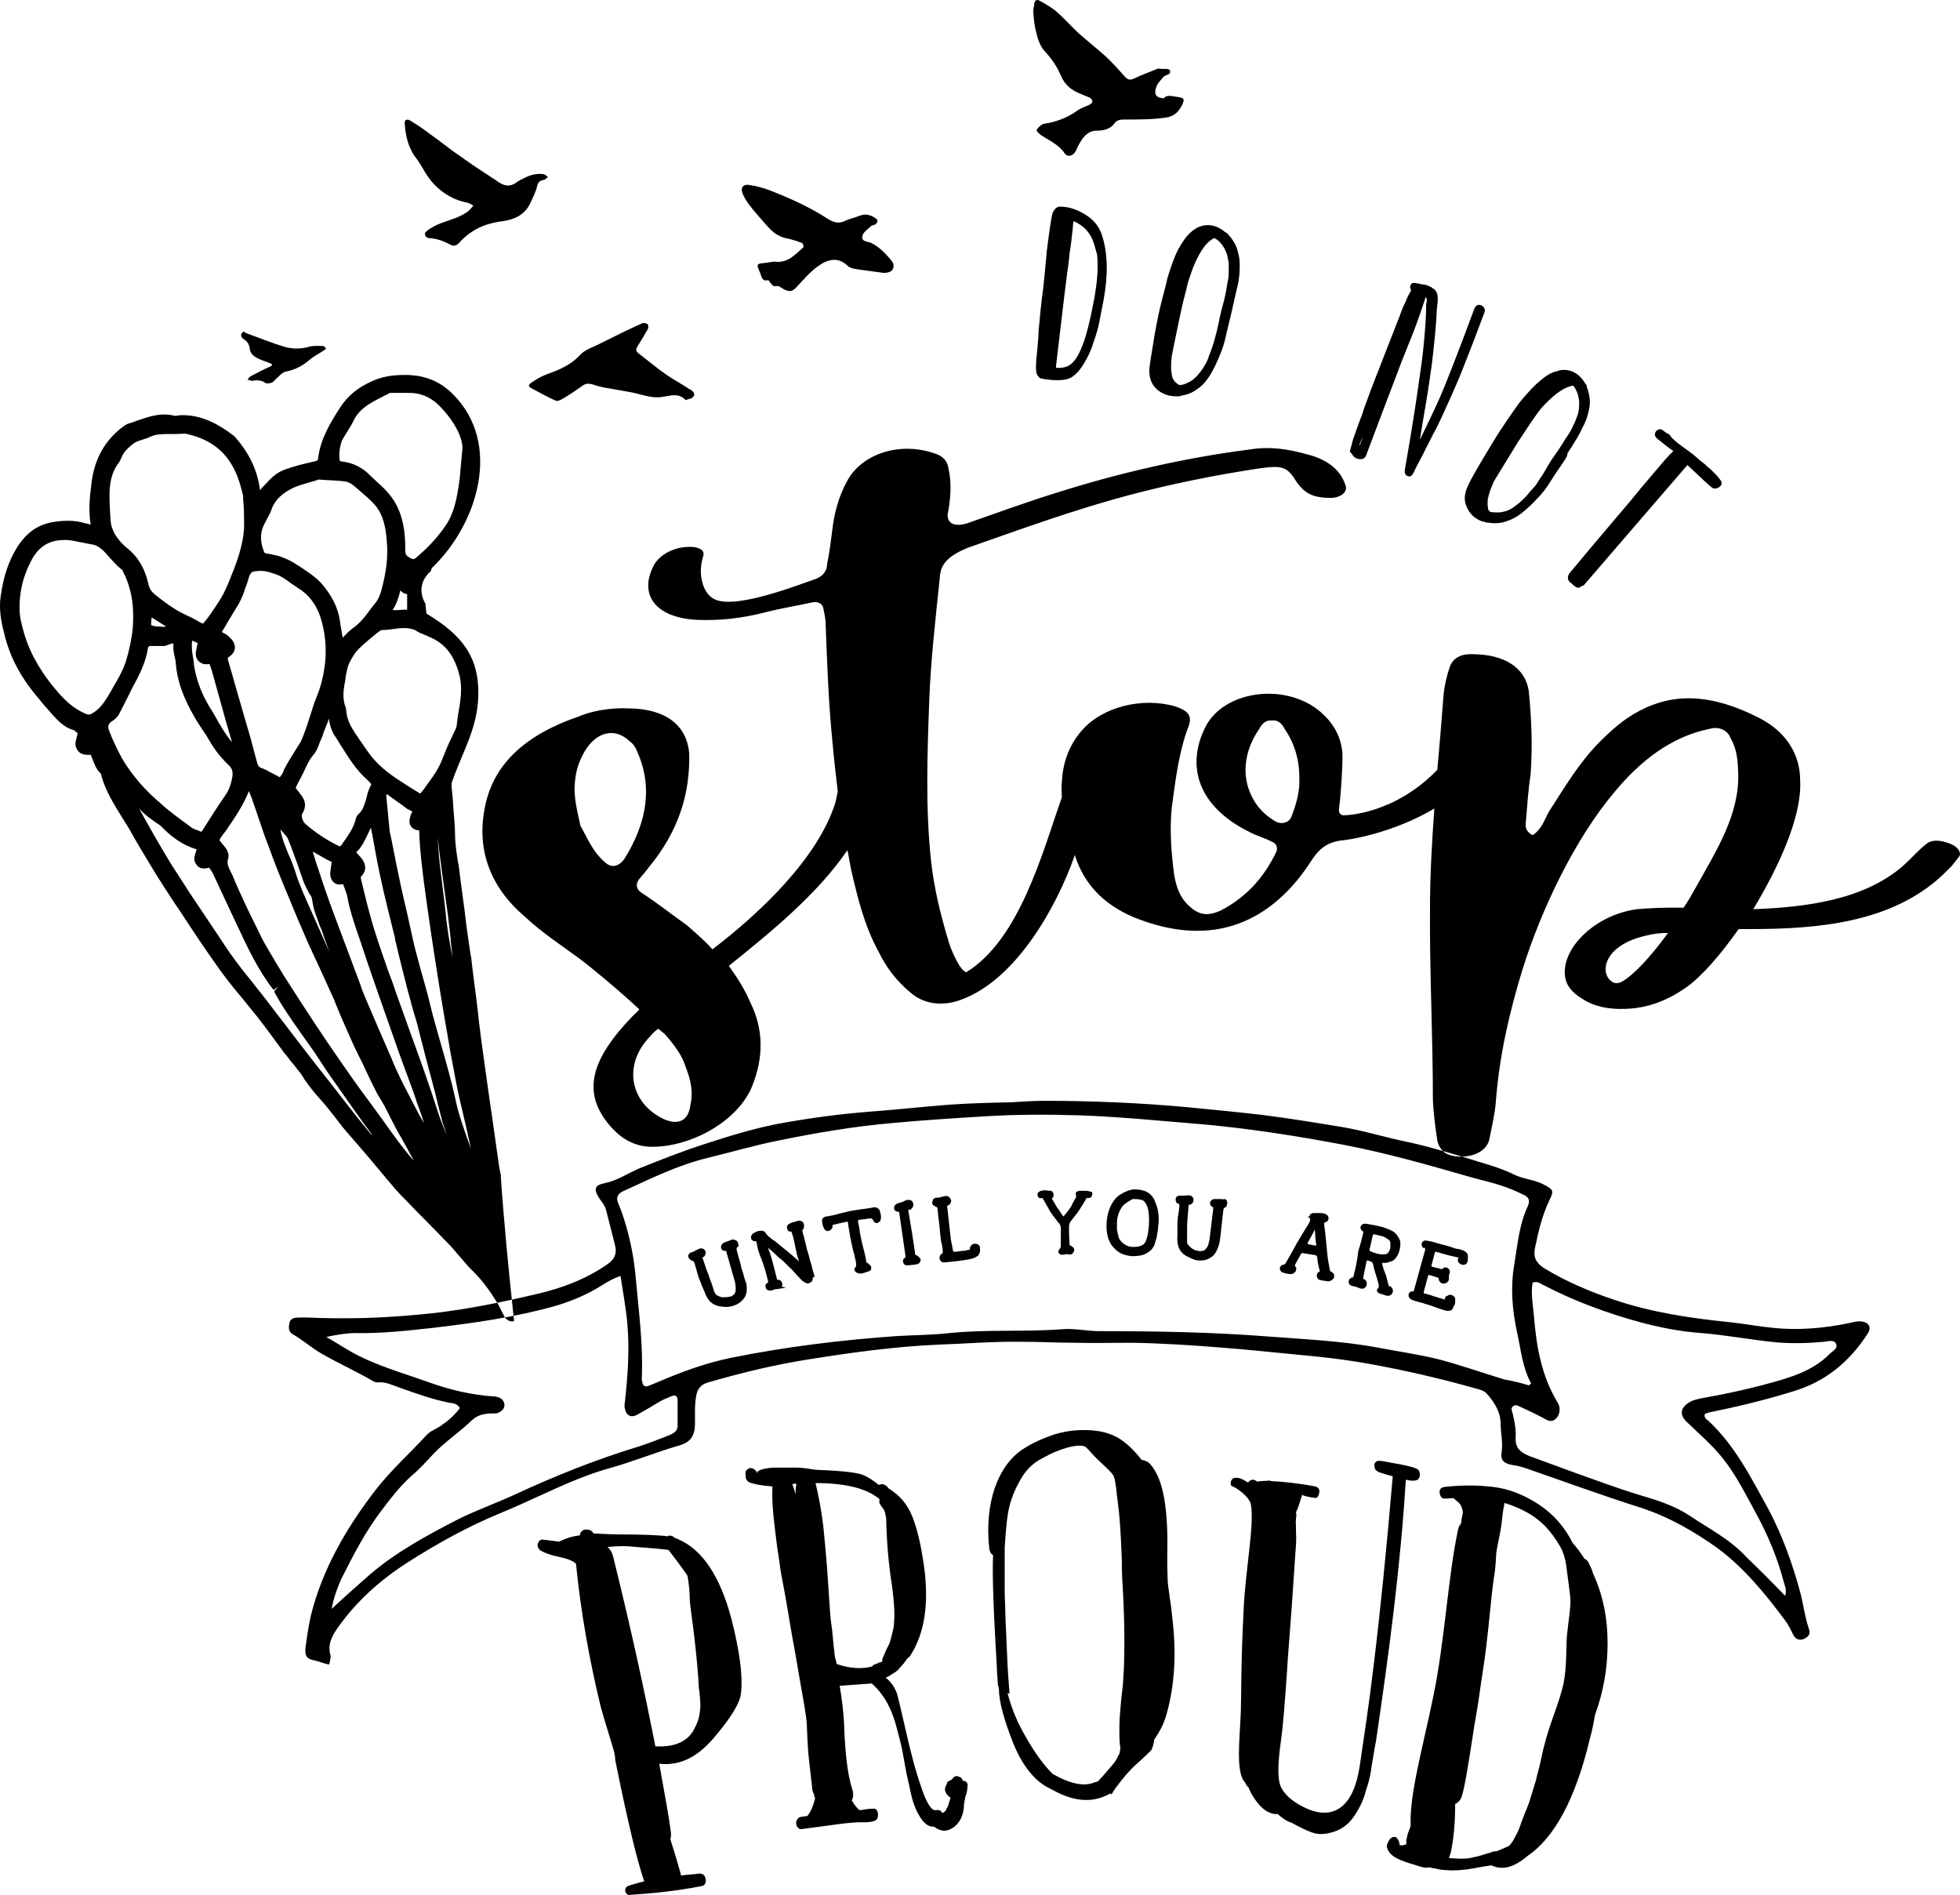<?xml version="1.0" encoding="UTF-8" standalone="no"?>
<!-- Generator: Adobe Illustrator 22.1.0, SVG Export Plug-In . SVG Version: 6.00 Build 0)  -->

<svg
   xmlns:dc="http://purl.org/dc/elements/1.1/"
   xmlns:cc="http://creativecommons.org/ns#"
   xmlns:rdf="http://www.w3.org/1999/02/22-rdf-syntax-ns#"
   xmlns:svg="http://www.w3.org/2000/svg"
   xmlns="http://www.w3.org/2000/svg"
   xmlns:sodipodi="http://sodipodi.sourceforge.net/DTD/sodipodi-0.dtd"
   xmlns:inkscape="http://www.inkscape.org/namespaces/inkscape"
   version="1.1"
   id="Layer_1"
   x="0px"
   y="0px"
   viewBox="0 0 1500 1450.231"
   xml:space="preserve"
   sodipodi:docname="8075.svg"
   inkscape:version="0.92.3 (2405546, 2018-03-11)"
   width="1500"
   height="1450.231"><defs
   id="defs81" /><sodipodi:namedview
   pagecolor="#ffffff"
   bordercolor="#666666"
   borderopacity="1"
   objecttolerance="10"
   gridtolerance="10"
   guidetolerance="10"
   inkscape:pageopacity="0"
   inkscape:pageshadow="2"
   inkscape:window-width="1244"
   inkscape:window-height="720"
   id="namedview79"
   showgrid="false"
   inkscape:zoom="0.3845998"
   inkscape:cx="251.04607"
   inkscape:cy="1200.4787"
   inkscape:window-x="0"
   inkscape:window-y="27"
   inkscape:window-maximized="0"
   inkscape:current-layer="Layer_1"
   fit-margin-top="0"
   fit-margin-left="0"
   fit-margin-right="0"
   fit-margin-bottom="0" />
<g
   id="g76"
   transform="matrix(3.703,0,0,3.703,-200.54,-185.89)">
	<g
   id="g14">
		<g
   id="g12">
			
			
			
			
			
		</g>
	</g>
	<g
   id="g18">
		
	</g>
	
	<g
   id="g44">
		
		
		
		
		
		
		
		
		
		
		
	</g>
	<g
   id="g58">
		<g
   id="g56">
			
			
			
			
			
		</g>
	</g>
	
	
	
	
	
	
	
	
</g>
<path
   style="stroke-width:3.703"
   inkscape:connector-curvature="0"
   id="path74"
   d="m 186.423,253.655 c 1.111,0.741 1.481,1.111 2.592,1.481 9.257,3.333 18.145,7.036 27.772,9.998 5.925,1.851 12.59,2.222 19.256,0.37 3.333,-1.111 7.406,-0.741 11.109,-0.741 0.741,0 1.851,1.111 2.222,1.851 0.37,0.37 -0.741,1.111 -1.481,1.481 -3.703,2.592 -7.776,4.444 -11.109,7.406 -4.814,4.073 -10.368,7.406 -18.145,8.887 -2.962,0.741 -5.184,3.703 -7.406,5.554 -1.111,1.111 -1.851,2.222 -3.333,2.962 -1.111,0.37 -3.703,0.741 -4.444,0.37 -2.962,-2.222 -6.295,-2.592 -10.368,-1.851 -1.111,0 -2.592,-0.741 -3.703,-0.741 0.741,-0.741 1.111,-1.851 2.222,-2.592 4.814,-2.592 9.628,-5.184 14.812,-7.406 3.333,-1.481 1.481,-2.222 -0.37,-2.962 -1.851,-0.741 -4.073,-1.481 -5.925,-2.222 -4.814,-1.851 -8.517,-4.444 -8.887,-8.147 -0.37,-3.333 -1.481,-5.925 -5.184,-8.147 -1.111,-0.741 -1.481,-1.851 -1.481,-2.962 -0.37,-0.741 0.741,-1.481 1.851,-2.592 z m 338.453,52.582 c -7.036,-7.406 -15.182,-1.481 -23.329,-2.222 -6.665,-0.37 -13.331,-2.962 -19.996,-4.073 -4.073,-0.741 -8.517,-1.481 -12.59,-2.222 -4.444,-0.741 -9.257,-1.481 -13.701,-2.962 -4.073,-1.481 -7.036,-1.851 -10.368,1.111 -4.814,3.333 -9.628,6.665 -14.812,9.628 -1.481,0.741 -3.703,1.851 -4.814,1.111 -5.925,-2.592 -11.85,-5.925 -17.404,-8.887 -3.703,-1.851 -4.073,-2.962 -0.741,-5.184 3.703,-2.592 7.776,-4.814 11.85,-6.295 9.257,-3.333 18.145,-7.036 25.18,-14.812 3.703,-4.073 10.368,-5.925 15.923,-8.887 10.368,-5.184 20.737,-10.368 31.475,-15.182 1.111,-0.37 3.333,0 4.073,0.741 0.741,0.741 0.741,2.962 0,4.073 -2.592,4.444 -5.184,8.887 -7.776,12.96 -1.481,2.222 -1.111,3.703 0.741,5.184 5.184,4.073 10.368,8.147 15.553,12.22 4.073,2.962 8.147,5.925 12.59,8.517 3.703,2.222 7.406,4.444 10.739,6.665 0.741,0.37 1.481,0.37 1.851,1.111 2.962,2.222 2.592,4.444 -0.741,6.295 -0.741,0 -2.222,0.37 -3.703,1.111 z M 419.341,135.53 c -1.481,1.111 -2.592,2.222 -3.333,2.222 -3.333,0.37 -4.444,2.222 -5.184,5.554 -1.111,4.444 -3.333,8.517 -5.184,12.59 -4.073,8.517 -12.22,12.22 -20.737,13.331 -8.517,1.111 -16.663,3.333 -23.699,8.147 -2.962,1.851 -5.554,4.073 -8.147,6.665 -3.703,4.073 -4.814,5.184 -9.628,2.592 -4.814,-2.592 -9.628,-4.073 -15.182,-4.444 -2.592,-0.37 -4.073,-2.962 -2.222,-4.814 2.222,-2.222 5.184,-3.703 8.147,-5.184 8.147,-3.703 17.774,-5.184 24.81,-11.109 1.111,-1.111 2.222,-2.592 3.333,-3.703 -1.481,-0.741 -2.962,-1.851 -4.444,-2.222 -9.998,-1.851 -18.515,-6.665 -25.551,-14.071 -1.851,-1.851 -3.333,-3.703 -4.814,-5.925 -2.962,-4.073 -5.184,-8.887 -8.147,-12.96 -6.665,-8.147 -8.887,-17.404 -9.628,-27.402 -0.37,-2.962 1.481,-4.073 4.073,-2.592 5.554,3.333 11.109,7.036 16.293,11.109 7.406,5.184 14.442,11.109 22.218,16.293 8.147,5.925 16.663,11.479 25.18,17.034 1.481,1.111 2.962,1.851 4.444,2.962 4.444,2.962 8.887,3.333 13.331,0 1.851,-1.481 4.444,-2.592 6.665,-3.703 4.444,-2.222 9.257,-3.333 14.071,-2.592 1.111,0 1.851,1.111 3.333,2.222 z m 256.988,73.319 c -7.406,-1.111 -14.442,-1.851 -21.477,-2.962 -2.222,-0.37 -4.814,-1.111 -6.295,-2.592 -7.776,-7.406 -15.923,-4.444 -22.959,0.741 -5.554,4.073 -10.368,9.628 -15.182,14.812 -3.703,4.444 -6.665,5.184 -12.22,1.481 -1.111,-0.741 -2.222,-1.481 -3.333,-1.481 -2.592,0.741 -3.703,-0.37 -5.184,-2.222 -0.37,-0.741 -1.481,-2.222 -1.851,-2.222 -4.814,1.111 -4.814,-2.592 -5.925,-5.184 -3.333,-7.406 -3.333,-7.406 4.814,-8.147 2.592,-0.37 5.184,-1.111 7.406,-0.741 9.257,0.741 14.812,-5.925 20.737,-11.109 0.37,-0.37 -0.37,-2.962 -1.111,-3.333 -2.962,-1.111 -6.295,-2.222 -9.257,-2.962 -7.036,-1.111 -11.85,-3.703 -17.034,-9.628 -4.814,-5.554 -9.998,-11.109 -14.442,-17.034 -1.851,-2.592 -3.703,-5.554 -4.814,-8.517 -1.481,-4.073 0.37,-6.665 4.444,-6.295 5.554,0.741 11.479,2.222 17.034,4.444 15.182,5.925 29.994,12.59 43.695,21.477 4.073,2.592 8.147,4.073 12.96,1.851 3.703,-1.851 7.776,-2.592 11.479,-4.073 4.444,-1.851 8.517,-0.741 12.22,1.851 2.222,1.481 1.851,3.333 -0.37,4.814 -1.111,0.741 -2.592,0.37 -3.333,1.481 -2.222,2.222 -5.925,4.444 -6.295,7.406 -1.111,4.444 4.444,4.073 6.665,5.184 5.925,2.962 10.368,7.406 14.442,12.22 1.851,2.222 3.703,4.444 2.222,7.406 -0.37,2.222 -3.703,3.333 -7.036,3.333 z M 894.805,73.319 c 1.111,0 3.333,0.37 5.554,0.741 6.295,0.741 6.665,1.851 3.703,7.406 -2.592,4.814 -6.295,7.776 -11.85,8.517 -10.368,1.481 -20.737,1.481 -31.105,1.481 -3.333,0 -6.295,0 -8.517,3.333 -2.962,4.073 -8.517,5.184 -12.96,5.184 -6.665,0 -9.998,4.073 -12.96,8.887 -1.481,2.222 -2.222,4.444 -3.333,6.665 -1.851,3.703 -6.295,5.184 -8.517,1.851 -4.444,-6.665 -11.479,-9.628 -17.774,-13.701 -1.481,-1.111 -4.073,-3.333 -3.703,-4.073 0.741,-1.851 2.592,-3.333 4.444,-4.444 1.481,-0.741 3.333,-0.741 5.184,-1.111 8.147,-1.851 15.182,-4.814 21.848,-9.628 2.592,-1.851 6.295,-2.962 9.257,-4.444 2.592,-1.481 2.592,-3.333 0,-5.184 -2.222,-1.111 -4.814,-1.851 -7.036,-2.962 -6.665,-2.592 -12.22,-6.665 -15.182,-14.071 -2.962,-7.036 -7.406,-13.331 -12.59,-18.885 -3.333,-3.703 -5.184,-9.257 -6.295,-14.442 -1.481,-5.184 -1.851,-10.739 -2.222,-16.293 0,-1.481 0.741,-3.333 0.741,-5.184 0.37,-2.962 2.222,-3.703 4.444,-2.222 4.073,2.222 8.517,4.814 12.22,7.776 5.925,5.184 11.109,11.109 17.034,16.663 6.665,5.925 13.701,11.479 20.366,17.404 5.184,4.814 9.998,9.998 14.812,15.553 2.222,2.592 4.073,3.703 7.776,1.851 5.184,-2.592 10.739,-4.444 15.923,-6.665 1.111,-0.37 1.851,-1.111 2.962,-0.741 2.962,0.37 7.406,-0.37 8.147,1.111 1.851,3.703 -3.333,3.333 -4.814,5.184 -1.851,2.222 -4.073,4.444 -5.184,7.036 -2.592,6.295 -0.37,9.257 5.925,9.257 0.37,-1.481 1.481,-1.481 3.703,-1.851 z M 346.021,730.971 c -1.851,-8.887 -3.333,-18.145 -4.444,-27.032 -0.741,-8.517 -1.851,-17.034 -2.962,-25.551 -0.741,-7.406 -1.851,-14.812 -2.592,-22.218 -0.37,-5.184 -0.741,-10.368 -1.111,-15.553 1.851,16.293 4.073,32.216 6.295,48.509 1.481,9.628 2.592,19.626 3.703,29.254 v 1.481 c 0.741,5.554 1.111,10.739 1.851,16.293 0,-1.481 -0.37,-3.333 -0.741,-5.184 z M 115.695,478.427 c 0,-0.37 0,-1.481 0,-2.222 0,-1.111 0.37,-2.592 0.37,-3.703 3.703,2.222 7.406,4.814 11.109,7.036 -1.111,0 -2.592,0.37 -3.703,0 -3.333,0 -6.295,-0.37 -7.776,-1.111 z m 267.726,422.511 c -0.37,-1.481 -0.37,-2.962 -0.741,-4.444 l -0.741,-4.073 c -1.481,-10.368 -2.962,-20.737 -4.444,-31.475 l -3.333,-22.959 c -2.592,-19.256 -5.554,-38.511 -7.776,-57.396 l -0.741,-7.036 c -1.481,-12.96 -3.333,-25.551 -4.814,-38.511 0,-1.481 -0.37,-3.333 -0.741,-4.814 -1.481,-9.998 -2.962,-19.626 -4.073,-29.624 -0.741,-6.665 -1.851,-13.331 -2.592,-19.626 l -1.481,-11.479 c -0.37,-3.333 -0.741,-6.665 -1.481,-9.998 -1.111,-7.406 -2.222,-14.071 -2.222,-21.107 0,-5.925 -0.741,-12.22 -1.111,-18.145 -0.37,-3.333 -0.37,-6.665 -0.741,-9.998 0,-1.111 -0.37,-2.592 -0.37,-4.073 -0.37,-2.962 -0.741,-5.925 0,-8.147 7.776,-22.218 19.256,-40.363 19.996,-64.802 1.111,-31.475 -13.701,-47.769 -38.511,-62.951 -0.37,-0.37 -0.741,-0.37 -1.111,-0.741 -0.37,-2.592 -0.741,-5.184 -0.741,-7.406 -4.444,-7.406 -4.814,-16.663 3.333,-24.44 0,0 0.37,-0.37 0.741,-0.37 0,-1.111 0.37,-1.851 1.111,-2.962 34.438,-32.957 54.064,-94.797 15.553,-132.937 -9.998,-9.998 -22.588,-14.812 -37.4,-14.442 -7.036,0 -15.553,0.741 -24.44,4.814 -10.739,4.814 -18.515,11.109 -24.44,20.366 -7.406,11.479 -14.812,23.699 -16.663,38.511 0,1.481 -0.37,1.851 -3.333,2.592 -6.665,1.481 -14.812,3.333 -22.588,6.295 -6.295,2.222 -10.739,7.036 -14.442,11.109 l -2.592,2.592 c -0.37,0.37 -0.741,1.111 -1.481,1.851 -1.851,-14.442 -7.776,-27.772 -18.885,-40.363 l -1.481,-1.481 c -10.368,-7.776 -22.959,-15.553 -38.881,-15.553 -1.481,0 -2.592,0 -3.703,0.37 -1.111,0 -2.222,0.37 -2.962,0 -10.739,-2.592 -19.996,1.111 -28.883,4.073 -1.851,0.741 -3.703,1.481 -5.554,1.851 -2.222,0.741 -3.703,1.851 -5.554,3.333 -12.96,9.998 -20.737,24.069 -22.959,41.474 -1.481,11.479 -2.592,21.848 -0.741,32.586 -1.481,-0.37 -3.333,-0.741 -4.814,-1.111 -8.517,-2.592 -17.034,-1.851 -24.069,-0.741 -11.479,1.851 -20.366,8.147 -27.402,19.256 -6.295,9.998 -10.368,21.848 -12.59,37.4 -1.481,9.998 0.37,19.626 2.592,28.143 4.073,17.774 12.59,34.068 26.291,49.99 l 2.962,3.703 c 2.222,2.592 4.814,5.554 7.776,8.887 4.444,4.814 9.257,9.998 16.293,11.85 0.37,0 1.111,0.741 1.481,1.111 l 1.481,1.111 -0.37,1.851 c -0.37,1.481 -0.741,2.962 -1.111,4.444 -0.741,3.703 0.741,5.925 1.851,7.406 1.111,1.481 3.333,2.962 7.406,2.962 0.741,0 1.481,0 2.222,0 0.37,0.37 0.37,1.111 0.741,1.851 l 0.741,1.481 c 1.111,3.333 2.592,7.406 5.925,10.739 0.37,0.37 0.741,0.741 0.741,1.851 3.333,11.85 9.628,21.848 15.553,31.475 1.851,2.962 3.703,5.925 5.554,8.887 5.925,10.739 12.22,21.107 18.515,31.475 5.184,8.517 10.739,17.034 16.293,25.551 l 4.073,5.925 c 9.628,14.812 19.996,30.365 30.365,44.806 5.554,7.776 11.85,15.553 17.774,22.588 3.703,4.444 7.406,9.257 11.109,13.701 3.703,4.814 7.776,9.998 11.479,15.182 2.962,4.073 6.295,8.517 9.257,12.59 1.851,2.222 3.703,4.444 5.554,7.036 1.851,1.851 3.333,4.073 4.814,5.925 1.851,2.222 3.703,4.814 5.184,7.406 3.333,4.814 7.036,9.628 11.109,14.071 4.814,5.184 9.257,11.109 13.701,16.663 2.962,4.073 6.295,8.147 9.628,11.85 l 11.479,13.331 c 7.406,8.517 14.442,17.404 21.848,25.921 3.333,4.073 7.036,7.776 10.739,11.479 4.814,5.184 9.628,9.998 14.812,15.182 5.554,5.554 11.109,11.479 16.663,17.034 2.962,2.962 5.554,6.295 8.147,9.257 3.703,4.073 7.036,8.517 11.109,12.22 7.036,7.036 12.59,14.812 17.404,22.588 1.481,2.222 2.592,4.444 3.703,6.665 0.741,1.851 1.851,3.333 2.592,5.184 1.111,2.222 3.703,3.703 6.295,3.703 0.37,0 0.37,0 1.111,-0.37 -4.073,-37.4 -7.776,-75.541 -10.368,-113.312 0.37,1.111 0.37,2.222 0.37,3.333 z M 324.174,485.462 c 2.222,1.111 4.444,1.851 6.665,2.962 10.739,5.184 17.034,14.071 20.737,28.143 2.592,9.998 0.741,20.366 -1.111,31.105 -0.37,2.962 -0.741,5.554 -1.111,8.517 0,0.37 -0.37,0.741 -0.37,1.111 l -3.333,7.036 c -2.592,5.184 -4.814,10.739 -7.036,16.293 -2.592,7.036 -6.665,12.96 -11.109,18.885 -1.851,2.592 -3.703,5.554 -5.925,7.776 -3.703,-2.222 -7.406,-4.444 -10.739,-6.665 -9.998,-6.295 -19.256,-12.59 -26.662,-21.848 -2.962,-3.703 -5.554,-7.776 -8.147,-11.479 -1.481,-1.851 -2.592,-4.073 -4.073,-5.925 v 0 c -3.333,-5.184 -6.665,-10.739 -7.036,-18.145 l -0.37,-1.851 c -2.592,-6.295 -1.851,-13.331 -0.37,-20.366 0,-0.741 0.37,-1.851 0.37,-3.703 l 0.741,-2.962 c 0.37,-2.592 1.111,-4.814 1.851,-6.665 2.592,-5.184 4.814,-8.517 7.406,-11.109 4.444,-4.444 9.257,-8.147 14.071,-12.22 l 2.592,-1.851 c 0,0 0.741,-0.37 1.851,-0.37 2.592,0 5.184,-0.37 7.776,-0.741 2.962,-0.37 5.554,-0.741 8.147,-0.741 3.333,0 6.295,0.37 9.257,1.851 1.851,1.481 4.073,2.222 5.925,2.962 z m -90.353,145.157 c -2.592,-2.222 -3.333,-6.665 -2.592,-7.776 4.814,-7.406 0.37,-12.96 -1.111,-14.812 -1.111,-1.481 -2.592,-3.333 -3.703,-4.814 v 0 c 0,-0.741 0.37,-1.111 0.37,-1.481 1.851,-3.333 3.333,-6.665 5.184,-9.998 2.592,-5.554 4.814,-10.739 8.517,-14.812 1.481,-1.851 2.592,-4.444 3.333,-6.295 l 0.741,-2.222 c 1.111,-2.222 1.851,-4.073 2.592,-6.295 l 0.37,-1.111 c 1.111,-3.333 2.592,-6.295 3.703,-9.628 0,-0.37 0.37,-1.111 0.37,-1.481 0.741,4.444 1.851,8.887 4.444,12.96 1.481,2.222 2.962,4.444 4.444,7.036 5.925,9.257 11.85,19.256 20.366,26.662 0.741,0.741 1.481,1.481 2.222,2.222 l 1.111,1.481 c -1.851,3.333 -2.962,6.665 -3.703,10.368 -1.481,4.814 -2.592,9.257 -5.925,12.22 -1.851,1.481 -2.222,3.703 -2.962,6.295 -1.851,5.554 -5.184,10.368 -8.887,15.553 l -0.741,1.111 c -1.111,1.481 -1.481,1.851 -1.481,1.851 0,0 -0.741,0 -2.222,-0.741 -8.887,-4.444 -16.663,-9.628 -24.44,-16.293 z m 4.073,54.804 c 0.741,1.481 1.111,3.703 1.481,5.925 0.37,2.222 0.741,4.073 1.481,6.295 1.111,3.333 2.592,7.036 3.703,10.368 1.111,2.592 2.222,5.184 2.962,7.776 l 4.073,11.479 c 0.37,0.741 0.37,1.111 0.741,1.851 -3.333,-7.406 -6.665,-15.182 -9.998,-22.588 -1.481,-3.333 -2.962,-6.665 -4.444,-9.998 -4.073,-9.257 -8.517,-18.515 -11.479,-28.143 -1.481,-4.814 -3.333,-9.628 -5.554,-14.442 -2.592,-6.295 -5.184,-12.59 -6.295,-19.256 1.481,1.851 3.333,3.703 4.814,5.554 1.111,1.481 1.851,4.073 2.962,6.665 l 1.111,2.962 c 2.962,7.776 5.554,15.182 8.147,22.959 1.481,4.444 3.703,8.147 5.554,11.85 z m 62.581,-218.477 c 2.962,-4.814 4.814,-9.998 5.925,-15.182 1.111,1.481 2.962,2.592 5.184,2.962 0,2.222 0,4.073 0,6.295 0,1.851 0,3.703 0,5.554 h -3.333 c -2.592,0.37 -5.184,0.37 -7.776,0.37 z M 261.964,336.602 c 1.111,-1.851 2.222,-3.703 3.333,-5.554 1.851,-2.962 4.073,-6.295 5.554,-9.628 4.444,-8.887 12.96,-13.331 21.848,-17.774 1.851,-1.111 4.073,-1.851 5.554,-2.962 h 13.701 c 9.257,-0.37 17.034,2.962 23.329,8.887 7.776,7.776 12.96,15.182 16.293,22.959 1.851,4.814 2.592,8.147 2.222,11.85 -0.37,4.073 -0.741,7.776 -1.111,11.85 -0.37,4.814 -0.741,9.628 -1.481,14.442 -1.481,9.628 -3.333,21.107 -9.628,30.735 -5.184,7.776 -11.85,15.553 -20.366,22.959 -4.814,4.444 -4.814,4.444 -9.628,1.111 -0.37,-0.37 -0.741,-1.111 -1.111,-1.481 -0.37,-1.851 -0.37,-4.073 -0.37,-5.925 v -2.592 c -0.37,-11.479 -2.592,-26.291 -12.96,-38.141 -2.222,-2.592 -4.814,-5.184 -7.406,-7.406 -1.851,-1.851 -4.073,-3.703 -5.925,-5.554 -5.925,-6.295 -12.96,-9.998 -21.477,-11.109 -0.741,0 -1.481,-0.37 -1.851,-0.37 -0.37,0 -0.37,0 -0.37,0 0,-0.741 -0.37,-1.851 -0.37,-2.592 -0.37,-4.073 0.741,-10.739 2.222,-13.701 z m -60.359,65.913 c 0.741,-1.851 1.851,-3.333 2.592,-5.184 1.481,-2.592 2.962,-5.184 3.703,-7.776 2.592,-7.036 8.147,-12.22 16.663,-16.293 4.073,-1.851 8.517,-2.962 13.331,-4.444 1.851,-0.37 4.073,-1.111 5.925,-1.851 l 5.184,0.37 c 4.814,0.37 9.998,0.37 15.182,1.111 1.851,0.37 3.703,1.111 5.184,2.222 l 1.481,1.111 c 5.184,4.444 10.739,8.887 15.553,14.071 7.036,7.776 8.887,18.145 9.628,28.513 1.111,11.109 -0.37,23.329 -4.073,37.03 -1.111,4.073 -2.592,7.406 -4.073,9.257 -1.481,1.851 -2.592,3.333 -4.073,5.184 -4.073,5.554 -8.147,11.109 -13.701,14.812 -2.962,2.222 -5.554,4.814 -7.776,7.406 -0.741,-3.333 -1.111,-6.665 -1.851,-10.368 l -0.37,-2.592 c -1.481,-10.739 -6.665,-19.256 -11.85,-25.921 -4.814,-6.295 -11.109,-10.368 -17.034,-14.442 l -4.073,-2.592 c -3.333,-2.222 -7.406,-4.444 -11.85,-5.925 -2.962,-1.111 -5.554,-1.481 -8.517,-2.222 l -2.592,-0.37 c -0.37,0 -1.481,-0.37 -1.851,-0.741 -3.333,-7.776 -3.333,-14.442 -0.741,-20.366 z m -13.701,47.028 c 1.111,-2.592 1.851,-5.184 2.592,-7.776 1.111,-3.333 2.592,-4.444 4.073,-4.444 6.295,-1.111 10.368,0 15.553,1.851 4.073,1.111 7.776,3.703 11.85,6.665 1.851,1.481 4.073,2.592 5.925,4.073 8.147,4.814 13.701,12.22 17.034,21.477 4.073,12.22 5.184,24.81 3.703,37.4 -1.111,8.517 -2.962,16.293 -6.295,24.44 -1.851,4.444 -3.333,9.257 -4.814,14.071 -1.851,5.925 -3.703,11.479 -5.925,17.034 -0.741,1.851 -1.481,3.703 -2.592,5.184 l -4.444,7.036 c -2.222,3.703 -4.444,7.036 -6.295,10.739 -0.741,1.111 -1.111,2.222 -1.481,3.333 -0.37,0.741 -0.741,1.851 -1.481,2.592 -0.741,1.111 -1.111,1.481 -1.111,1.481 -0.37,0 -0.741,0 -1.481,-0.741 -1.851,-0.741 -3.333,-1.851 -5.184,-2.592 -2.592,-1.481 -5.184,-2.962 -7.776,-3.703 -1.481,-0.741 -2.222,-1.111 -2.962,-4.073 l -0.741,-2.592 c -2.222,-8.517 -4.444,-17.034 -7.036,-25.551 l -2.592,-8.887 c -4.073,-13.701 -7.776,-27.402 -11.85,-41.103 -0.37,-1.481 -0.37,-2.222 0.37,-2.592 2.962,-1.851 4.444,-4.073 4.814,-6.665 0.37,-4.444 -2.962,-7.406 -4.073,-8.517 -1.481,-1.481 -2.962,-2.592 -4.814,-3.333 l -1.111,-0.741 c 1.481,-2.592 3.333,-5.184 4.814,-8.147 2.592,-4.444 5.554,-8.887 8.147,-13.331 1.481,-2.962 2.962,-5.925 4.073,-9.257 z m -35.178,57.026 c 1.851,1.481 4.073,2.222 7.406,1.481 0,0 0.37,0.37 1.111,2.592 l 0.741,2.222 c 0.37,0.741 0.37,1.481 0.741,2.592 l 9.998,35.919 c 1.481,5.554 3.333,11.109 4.814,16.663 -5.184,-6.295 -9.257,-13.331 -13.331,-20.737 l -4.073,-6.665 c -5.554,-9.257 -9.257,-18.885 -11.109,-28.513 -0.37,-1.851 -0.741,-3.703 -0.741,-5.554 -0.741,-4.444 -1.481,-8.147 -1.481,-12.22 0,-2.222 0,-3.333 0.37,-4.073 0.741,0.37 1.851,0.741 4.073,1.851 l -0.37,1.851 c -0.37,1.851 -0.741,3.703 -1.111,5.554 0,2.592 0.741,5.554 2.962,7.036 z M 91.256,353.636 c 0.741,-1.111 1.111,-2.222 1.481,-2.962 1.481,-4.073 4.444,-7.406 9.257,-11.109 1.851,-1.481 4.073,-2.222 6.665,-2.962 1.851,-0.741 4.073,-1.111 5.925,-2.222 4.073,-1.851 8.147,-2.222 12.96,-2.222 1.111,0 1.851,0 2.962,0 3.703,0 7.406,0 11.109,-0.37 15.553,3.333 26.662,9.998 34.438,21.848 4.444,6.665 7.406,14.442 9.998,25.921 0,1.851 0,4.073 0.37,6.295 0.37,5.184 0.37,11.479 0.37,17.774 -0.741,14.812 -6.295,28.513 -11.85,42.214 l -1.851,4.073 c -2.592,6.295 -6.665,12.22 -10.739,18.145 -2.222,3.333 -4.444,6.295 -7.036,9.257 -1.481,-0.741 -3.333,-1.481 -4.814,-2.592 -2.592,-1.481 -5.554,-2.962 -8.147,-4.073 -8.887,-4.073 -16.663,-9.998 -24.069,-15.923 -2.592,-2.222 -4.073,-4.444 -4.814,-8.147 -1.851,-8.147 -5.554,-18.145 -15.182,-26.291 C 89.404,413.254 84.961,405.478 84.59,397.701 l -0.37,-5.925 c -0.741,-14.442 -1.481,-27.402 7.036,-38.141 z M 73.481,543.97 c -5.184,3.703 -5.184,3.703 -11.109,0.741 -5.925,-2.962 -11.109,-7.406 -15.923,-12.59 -2.592,-2.962 -5.184,-5.925 -7.776,-9.257 -8.517,-11.109 -17.774,-25.551 -22.218,-45.917 -1.851,-6.295 -1.851,-14.812 -0.741,-22.959 1.111,-7.776 3.333,-15.182 7.406,-23.329 5.554,-11.85 14.071,-17.404 25.921,-17.404 0.741,0 1.851,0 2.592,0 3.703,0.37 7.036,1.111 10.739,1.851 2.592,0.37 5.184,1.111 7.776,1.481 2.962,0.37 5.554,1.851 8.517,4.444 1.481,1.481 3.333,3.333 4.814,5.184 2.962,3.333 5.925,6.665 9.628,9.628 0.741,0.37 1.481,2.592 2.222,4.073 l 0.741,1.481 c 4.814,11.109 6.665,23.329 5.554,38.881 -0.741,8.147 -2.592,17.034 -5.184,25.551 -2.222,7.036 -6.295,14.071 -9.998,20.366 l -1.851,3.333 c -3.333,5.554 -6.295,10.739 -11.109,14.442 z m 19.626,35.919 c -3.333,-6.295 -6.665,-12.96 -9.628,-20.737 -1.481,-3.703 0,-5.554 1.481,-6.665 2.222,-1.481 4.814,-3.333 6.295,-6.295 2.592,-5.184 5.184,-9.998 7.776,-15.182 1.851,-4.073 4.073,-8.147 6.295,-12.22 4.073,-8.147 6.665,-15.182 7.776,-22.218 0.37,-1.851 0.741,-2.222 2.592,-2.222 v 0 c 2.592,0 5.554,0 7.776,0 h 2.592 l 3.333,-1.111 c 0.741,-0.37 1.111,-0.37 1.851,-0.741 0.741,0 1.111,0 1.481,0 0,0.37 0,0.37 0,0.741 -0.37,3.703 0.37,7.036 1.111,9.998 0.37,1.851 0.741,3.333 0.741,5.184 1.111,12.59 5.554,25.18 14.071,39.992 1.851,3.333 4.073,6.665 6.295,9.998 1.851,2.592 3.703,5.554 5.184,8.147 4.444,7.776 9.628,14.071 15.182,19.256 2.222,2.222 2.962,4.444 2.592,8.147 -1.111,6.665 -2.962,11.109 -5.554,14.812 -5.925,8.517 -11.479,17.404 -17.404,26.662 -0.37,0.37 -0.37,0.741 -0.741,1.111 -0.37,0 -1.111,-0.37 -1.851,-0.741 -2.222,-0.741 -4.444,-1.481 -5.925,-2.592 l -2.962,-2.222 c -7.036,-5.184 -14.812,-10.739 -21.477,-17.034 -8.517,-7.036 -20.366,-19.256 -28.883,-34.068 z M 283.811,867.981 c -6.295,-7.776 -12.59,-15.553 -18.885,-23.699 -2.962,-3.703 -5.925,-7.776 -8.887,-11.479 -15.923,-19.996 -31.475,-40.363 -47.028,-60.729 -4.073,-5.184 -7.776,-10.368 -11.85,-15.182 -4.444,-5.925 -9.257,-11.479 -13.701,-17.404 -5.184,-6.665 -9.998,-13.701 -14.812,-21.107 -7.776,-11.479 -15.553,-23.329 -23.329,-34.808 l -2.592,-4.073 c -3.703,-5.925 -7.776,-11.85 -11.479,-17.774 -7.776,-12.59 -15.553,-26.291 -24.81,-42.955 2.962,3.333 6.665,6.295 10.368,8.887 0.741,0.741 1.481,1.111 2.592,1.851 1.481,1.111 2.962,1.851 4.073,2.962 8.517,8.887 17.034,14.442 26.662,17.404 0.37,0 0.37,0 0.37,0 0,0.37 -0.37,1.111 -0.741,2.592 -0.37,1.111 -1.111,2.962 -1.111,5.184 0.37,2.962 2.592,5.925 5.184,6.665 2.592,0.741 5.184,0 6.295,-0.37 0.37,0.741 0.741,1.481 1.481,2.222 0.37,0.741 1.111,1.851 1.481,2.592 l 2.222,4.814 c 4.444,9.628 8.887,18.885 13.331,28.513 l 2.962,6.295 c 7.776,16.663 15.923,34.068 27.772,49.25 l 2.962,-2.222 v 0.37 l -2.592,2.962 c 5.925,11.109 12.96,21.107 19.996,31.105 3.703,5.184 7.036,9.998 10.739,15.182 5.554,8.517 11.109,17.034 17.034,25.18 9.257,13.331 18.145,25.921 27.402,38.511 z m 9.998,-9.628 -12.96,-17.774 c -7.036,-9.257 -13.701,-18.885 -20.366,-28.513 -13.701,-19.626 -27.772,-41.103 -43.325,-65.543 -3.703,-5.925 -7.406,-12.22 -11.109,-18.515 -2.962,-5.184 -5.925,-9.998 -8.147,-15.182 -6.295,-12.59 -13.331,-27.032 -19.256,-41.103 -0.37,-1.481 -1.111,-2.592 -1.851,-4.073 -2.222,-4.444 -3.333,-7.036 -2.222,-10.368 1.111,-3.333 -0.741,-6.665 -1.481,-7.776 -1.111,-1.481 -2.222,-2.962 -3.333,-4.073 l -0.741,-1.111 c -1.111,-1.111 -1.111,-1.481 -0.741,-2.222 0.741,-1.111 1.481,-2.222 2.222,-3.333 0.741,-0.741 1.481,-1.851 2.592,-3.333 6.295,-9.257 12.96,-18.885 17.404,-29.994 0.741,1.851 1.481,3.703 2.222,5.554 l 3.703,10.739 c 2.962,8.887 5.925,17.774 9.257,26.291 4.814,13.331 9.998,26.291 15.553,39.252 4.444,11.109 9.257,22.218 14.071,33.327 1.481,2.962 2.592,5.925 4.073,8.887 1.111,2.222 1.851,4.073 2.962,6.295 l 2.222,4.814 c 3.703,8.147 7.406,16.293 11.109,24.44 l 2.222,5.554 c 2.962,7.406 6.295,14.812 9.628,22.218 2.592,6.295 5.554,12.22 8.517,18.145 l 1.111,2.222 c 3.703,7.776 7.406,15.923 11.479,23.699 1.111,1.851 2.222,3.703 3.333,5.554 0.741,1.481 1.851,2.962 2.592,4.444 1.111,2.592 2.592,4.814 3.703,7.406 1.851,3.333 3.333,6.665 5.184,9.998 1.481,2.962 3.333,5.554 4.814,8.517 1.111,2.222 2.592,4.444 3.703,6.665 l 4.814,8.887 c -8.517,-9.628 -15.923,-19.996 -22.959,-29.994 z m 22.959,-12.96 c -5.925,-11.479 -12.22,-22.959 -17.034,-35.178 -3.333,-7.776 -6.665,-15.182 -9.998,-22.959 -3.333,-7.776 -6.665,-15.553 -9.998,-23.329 -1.481,-3.703 -2.962,-7.036 -4.073,-10.739 -5.184,-13.701 -10.368,-27.772 -15.553,-41.474 -5.554,-14.812 -11.109,-29.624 -15.923,-44.806 -1.851,-5.184 -3.333,-9.998 -4.814,-15.182 0.37,0 0.37,0.37 0.741,0.37 3.333,1.851 6.295,3.703 10.368,5.925 1.481,0.741 3.333,1.481 3.333,1.481 0,0.741 -0.37,2.592 -0.741,5.554 0,1.111 -0.37,2.222 -0.37,3.333 0,2.962 1.111,5.554 2.962,7.036 1.851,1.481 3.703,1.851 6.665,1.111 0.37,0.37 1.111,2.592 1.481,3.333 l 0.37,1.111 c 0.741,2.222 1.481,4.073 1.851,6.295 1.481,8.887 4.444,17.034 7.036,25.18 1.111,2.962 1.851,5.554 2.962,8.517 4.814,14.812 9.998,29.624 15.182,44.436 l 9.628,27.402 c 4.444,12.96 9.257,25.921 14.071,38.881 1.481,4.073 2.962,8.147 4.073,11.85 l 3.333,9.257 2.222,6.665 c -2.592,-4.073 -5.184,-8.887 -7.776,-14.071 z m 23.329,18.885 c -1.851,-4.444 -3.703,-9.257 -5.184,-14.071 -6.295,-19.626 -13.331,-39.252 -20.366,-58.507 -4.073,-11.479 -8.147,-22.588 -12.22,-34.068 -1.481,-4.814 -3.333,-9.628 -5.184,-14.442 -3.703,-10.739 -7.406,-21.107 -10.739,-31.846 -2.962,-9.628 -5.554,-19.626 -7.776,-28.883 l -2.592,-10.739 0.37,-1.111 c 4.073,-3.703 4.073,-9.257 0,-14.071 l -2.592,-2.962 c -0.741,-0.741 -1.111,-1.111 -1.111,-1.481 0,0 0,0 0,0 4.444,-4.073 6.665,-9.257 8.887,-14.071 0.741,-1.111 1.111,-2.592 1.851,-3.703 0,-0.37 0.37,-0.741 0.37,-0.741 0,0.37 0,0.37 0.37,0.741 v 1.111 l 0.741,3.333 c 1.851,10.368 3.703,20.737 5.925,31.105 3.333,15.923 7.406,31.475 11.479,48.139 0,0.741 0,1.481 0.37,2.222 2.962,12.96 6.295,25.921 9.628,38.881 1.481,4.814 2.592,9.998 4.073,14.812 1.481,4.814 2.962,9.628 4.073,14.442 1.481,6.295 3.333,12.59 4.814,18.885 1.851,7.036 3.703,14.071 5.554,20.737 0.741,2.962 1.481,5.925 2.222,8.517 l 2.222,9.257 c 1.111,4.444 2.222,8.517 3.333,12.96 1.481,4.444 2.962,8.887 4.444,13.331 -0.741,-2.592 -1.851,-5.184 -2.962,-7.776 z m 20.737,15.923 -2.592,-7.036 c -3.703,-10.739 -7.776,-21.848 -9.998,-33.327 -2.962,-13.331 -6.665,-26.291 -10.368,-39.252 -2.962,-10.739 -6.295,-21.477 -8.887,-32.586 -1.851,-7.776 -4.073,-15.553 -6.295,-23.329 -2.222,-8.517 -4.814,-17.034 -6.665,-25.551 l -4.073,-18.515 c -2.592,-11.109 -5.184,-22.218 -7.406,-33.327 -1.851,-8.517 -3.333,-17.034 -5.184,-25.921 l -1.111,-4.814 c -0.741,-8.887 -1.851,-18.145 -2.592,-27.032 0,-0.37 0,-1.111 0.37,-1.851 4.814,3.703 9.998,7.036 14.812,10.739 0.741,0.741 1.481,1.111 2.592,1.481 0.741,0.37 1.481,0.741 2.222,1.481 0,0 0,0.37 -0.37,0.37 -0.741,1.111 -1.111,2.222 -1.481,3.703 -0.37,1.851 -1.111,4.814 1.111,7.406 1.111,1.481 3.333,2.592 5.925,2.592 0,0 0,0.37 0,1.111 0.37,13.701 2.222,27.402 3.703,39.622 3.333,24.81 7.036,49.62 9.998,68.135 2.962,19.256 6.295,38.511 9.628,57.767 l 0.37,2.222 c 1.481,7.776 2.962,15.923 4.444,23.699 1.851,9.628 4.073,18.885 6.295,28.143 1.481,5.925 2.592,11.85 4.073,18.145 0.741,3.703 1.851,7.776 2.592,11.479 0,-1.111 -0.37,-3.333 -1.111,-5.554 z M 1071.067,1411.951 c 0.741,0 0.741,0 1.481,0.37 0.37,0 0.741,0 1.851,-0.37 0.741,-0.37 1.481,-0.37 1.851,-0.37 0,-0.741 0,-1.851 0,-3.333 0.37,-1.481 0.741,-2.962 1.111,-4.814 0.741,-1.851 1.111,-3.333 1.851,-4.814 0,-0.37 0,-0.741 0.37,-1.481 -1.111,-23.329 9.257,-59.618 17.404,-99.24 8.887,-43.325 11.109,-91.094 18.885,-127.383 0.37,-1.851 1.111,-3.333 2.222,-4.444 0.37,-3.333 0.741,-5.184 1.481,-8.517 -0.37,-3.333 -1.481,-5.925 -3.333,-7.776 -1.481,-1.111 -2.592,-2.222 -4.073,-3.333 -1.111,0 -3.333,0.37 -5.925,0.37 -2.592,0.37 -4.073,-1.481 -4.444,-4.073 -0.37,-2.592 0.741,-4.444 3.703,-4.814 12.96,-1.481 25.18,-1.481 37.4,0 12.22,1.481 24.07,6.295 35.178,13.701 11.109,7.406 19.626,17.404 25.551,29.254 3.333,3.703 6.295,7.776 8.887,11.85 1.481,0.741 2.222,1.481 2.962,2.592 1.481,2.962 2.962,5.925 3.703,8.887 7.406,15.923 11.109,33.697 11.109,53.323 0,19.626 -3.333,37.77 -9.628,54.804 -0.741,4.444 -1.851,10.739 -4.073,18.885 -11.109,46.287 -27.402,75.541 -47.769,89.242 -9.998,8.517 -18.885,11.109 -27.402,7.036 -2.222,0.37 -5.554,0.741 -9.257,1.481 -3.703,0.741 -6.665,1.111 -8.517,1.481 -1.851,0.37 -4.444,0.37 -7.036,0.741 -2.592,0 -5.554,0.37 -8.517,0 -2.962,0 -5.925,-0.37 -8.887,-1.111 -0.37,0 -1.111,-0.37 -2.222,-0.37 -1.111,-0.37 -2.222,-0.37 -3.333,-0.741 -2.592,0.741 -5.184,0 -7.406,-0.741 -10.739,-3.333 -21.107,-5.925 -24.069,-12.59 -1.111,-2.222 -1.111,-4.073 0,-5.184 0,-0.741 0.37,-1.481 0.741,-1.851 1.481,-2.592 3.333,-3.333 5.554,-2.592 1.481,1.481 2.592,3.333 2.592,5.925 z m 122.939,-228.475 c -3.703,-6.295 -7.406,-11.109 -11.109,-15.182 -3.703,-3.703 -8.146,-7.406 -13.331,-10.368 -5.184,-2.962 -11.109,-5.554 -18.145,-7.776 -0.741,4.073 -1.481,7.776 -1.851,12.22 -0.37,4.073 -1.111,8.887 -2.222,14.071 -1.111,5.184 -1.851,9.257 -2.222,11.85 -0.37,4.073 -0.37,11.109 -1.851,19.256 -0.37,2.962 -1.481,10.368 -2.592,22.218 -1.111,11.85 -2.222,21.107 -2.962,27.773 -0.741,7.036 -2.222,17.404 -4.444,31.475 -1.851,14.071 -3.703,24.44 -4.814,30.735 -4.444,28.883 -7.406,47.769 -9.628,54.434 -0.741,2.962 -2.592,5.184 -5.184,6.295 0,14.442 -1.111,26.662 -3.333,37.03 -0.37,1.111 -0.741,2.962 -1.481,4.444 2.592,0 7.406,0.741 12.59,0.37 2.592,0 4.814,-0.741 6.665,-1.111 1.851,-0.37 3.703,-0.741 5.925,-1.481 2.222,-0.741 4.814,-1.481 7.406,-2.222 1.111,-0.741 2.222,-0.741 3.703,-0.741 2.222,-0.741 5.554,-2.222 9.628,-4.073 1.481,-1.481 3.333,-3.703 4.814,-7.036 1.851,-3.333 2.962,-5.925 3.703,-8.147 0.741,-2.222 1.851,-5.184 3.333,-8.887 1.481,-3.703 2.592,-6.295 2.962,-7.406 1.111,-2.592 1.851,-5.925 2.962,-9.258 1.111,-3.333 1.851,-6.295 2.962,-9.628 0.741,-3.333 1.481,-6.295 2.222,-8.887 0.741,-2.962 1.481,-5.925 2.222,-9.628 0.741,-3.703 1.481,-6.665 2.222,-9.258 3.703,-15.182 11.479,-32.216 14.442,-46.287 2.592,-12.96 1.851,-27.772 2.592,-36.66 1.111,-11.109 2.962,-21.107 2.592,-27.772 0,-3.333 -1.481,-12.59 -3.333,-27.032 -0.741,-4.814 -2.222,-9.258 -4.444,-13.331 z m -236.621,-31.846 c -0.741,-4.814 -7.406,-10.739 -13.701,-14.071 -1.111,0 -1.851,-0.741 -1.851,-2.222 0,-1.481 0.37,-2.222 1.111,-3.333 0.741,-0.741 1.851,-1.111 2.962,-1.111 2.592,0 5.554,1.111 8.517,3.333 0.37,0 0.741,0 1.111,0 0.741,-1.111 1.851,-1.851 3.333,-1.851 1.111,0 2.222,0.741 3.333,1.481 3.333,-0.741 6.665,-0.37 8.147,-0.741 0.741,0 1.481,-0.37 2.592,0.37 8.887,0.37 19.996,1.481 33.697,4.073 2.962,0.741 3.703,2.962 2.592,6.295 -0.741,2.222 -1.851,2.962 -4.073,2.222 -1.111,0 -2.592,-0.37 -4.444,-0.741 -1.851,-0.37 -3.333,-0.741 -4.073,-1.481 -0.37,0.741 -0.741,2.222 -1.481,4.444 -1.111,3.703 -2.222,7.036 -3.333,8.887 0.37,1.481 0.37,2.962 0,4.814 0,1.851 -0.37,3.703 0,5.184 0,1.851 0,2.962 0,4.073 0,0.37 0,0.37 0,0.741 0.37,5.925 0,11.109 -0.37,15.182 -1.111,15.923 -2.592,40.733 -5.184,72.949 -0.37,3.333 -0.741,10.739 -1.481,21.477 -0.741,10.739 -1.481,20.366 -2.222,29.254 -0.741,8.887 -1.481,15.923 -2.222,21.107 -2.592,18.145 -2.962,31.476 0.741,37.03 4.073,7.036 11.85,11.85 19.256,15.182 10.368,4.444 19.256,4.073 26.291,-1.481 7.036,-5.554 11.85,-16.293 14.071,-31.846 2.962,-20.366 7.036,-46.287 10.739,-77.763 4.814,-39.252 9.628,-87.02 14.442,-143.306 -2.962,-0.741 -6.665,-1.851 -11.109,-3.333 -0.37,-0.37 -0.741,-0.741 -1.111,-0.741 -1.481,-1.111 -1.851,-2.592 -1.851,-4.444 0,-1.851 1.481,-3.333 3.333,-3.333 3.333,0 8.887,1.481 15.923,2.592 7.776,1.481 13.331,2.962 14.442,4.444 1.111,1.111 1.111,2.962 1.111,4.444 -0.37,1.481 -1.111,2.962 -2.592,3.333 -2.222,0.741 -5.184,0.37 -8.147,-0.37 -4.073,66.654 -12.96,132.938 -22.588,198.48 0,0.741 -0.741,3.703 -1.481,8.147 -0.741,4.444 -1.111,7.406 -1.481,8.517 0,1.111 -0.741,3.703 -1.111,7.776 -0.741,4.073 -1.481,7.036 -1.851,8.517 -0.37,1.481 -1.111,3.703 -2.222,7.036 -0.741,3.333 -1.851,5.925 -2.592,7.776 -0.741,1.851 -1.851,4.073 -3.333,6.665 -1.481,2.592 -2.962,4.814 -4.444,6.665 -3.703,4.814 -8.517,8.147 -14.442,9.998 -5.925,1.851 -11.479,2.222 -16.293,0.37 -4.444,-1.481 -9.998,-4.444 -15.553,-7.406 -3.703,-1.111 -7.406,-3.703 -11.109,-7.036 -0.37,0.37 -0.741,0.741 -1.481,0.37 -6.665,-0.741 -12.22,-5.554 -17.774,-14.812 -1.111,-1.851 -1.851,-3.703 -2.592,-5.554 -0.741,-0.37 -1.481,-1.481 -2.222,-2.962 -0.741,-1.481 -1.481,-2.222 -1.851,-2.592 -5.184,-9.258 -2.962,-28.883 -1.851,-51.842 0.37,-9.998 0,-37.77 2.222,-79.985 1.481,-30.364 8.147,-62.951 5.554,-78.874 z m -197.369,38.511 c -1.481,-0.741 -2.592,-2.592 -2.962,-5.184 -3.703,-35.178 6.665,-62.951 25.18,-75.541 7.776,-5.184 16.293,-8.887 25.18,-11.85 8.887,-2.592 18.145,-3.703 28.143,-2.962 9.998,0.741 18.515,3.703 25.18,9.258 4.814,3.703 8.887,8.147 12.96,13.331 2.222,0.37 4.073,1.111 5.554,2.222 12.22,12.22 14.812,38.881 14.071,72.949 0,3.703 0,10.368 0.37,17.774 0,2.592 0.741,5.925 1.111,9.258 0.37,3.703 1.111,7.036 1.481,10.739 0.37,3.703 0.741,7.036 1.111,9.998 2.962,25.921 1.481,49.62 -4.444,71.097 -1.851,7.036 -5.184,13.701 -9.628,19.996 0,0.741 -0.37,2.222 -0.741,4.073 -0.37,1.851 -1.111,2.962 -1.481,4.073 -1.111,1.111 -3.703,3.703 -7.776,7.406 -4.073,3.703 -7.036,6.295 -8.887,8.517 -1.851,1.851 -4.073,4.444 -6.665,7.776 -2.592,3.333 -5.184,6.665 -7.036,9.998 -0.741,0 -1.111,-0.37 -0.741,-0.741 -13.331,7.776 -28.143,6.665 -44.436,-2.592 -0.741,0 -1.111,-0.37 -1.481,-0.741 -11.479,-5.184 -21.477,-17.034 -28.883,-35.549 -7.036,-17.774 -10.739,-31.846 -10.739,-41.103 0,-0.37 0,-0.741 -0.37,-1.481 0,-0.37 -0.37,-0.741 -0.37,-1.481 0,-1.481 -0.37,-3.333 -0.37,-5.925 -0.37,-2.592 -0.37,-4.444 -0.37,-5.925 -2.592,-43.695 -3.703,-72.949 -2.962,-87.391 z m 9.257,39.622 c 0,4.814 0.37,11.479 0.741,20.366 0.37,8.887 0.741,17.034 1.111,24.81 0.37,7.776 1.111,14.812 1.481,21.477 -0.37,-0.37 -0.741,-0.741 -1.481,-0.741 2.962,11.85 7.776,23.329 14.442,34.438 6.295,11.109 12.96,20.366 19.996,27.402 13.701,7.776 24.44,9.998 32.586,6.295 0.37,0 0.741,0 1.481,-0.37 0.741,-0.37 1.111,-0.37 1.481,-1.111 1.111,-1.481 3.333,-3.333 5.925,-6.665 2.592,-2.962 4.814,-5.554 5.925,-7.036 0.741,-0.741 1.851,-2.962 3.333,-5.925 0.37,-0.37 0.741,-1.111 0.741,-2.222 0,-1.111 0.37,-1.851 0.37,-2.222 0,-0.37 0,-0.37 0,-0.741 -0.741,-4.444 -0.741,-9.258 -0.741,-14.812 0,-5.554 0.37,-10.368 0.741,-14.442 0.37,-4.073 0.741,-9.258 1.481,-14.812 0.741,-5.554 0.741,-10.739 1.111,-14.442 0.741,-15.553 0.741,-37.03 -0.741,-64.062 -0.37,-4.814 -0.741,-12.22 -0.741,-21.848 -0.37,-9.628 -0.741,-17.034 -1.111,-22.588 -0.37,-5.184 -0.741,-11.85 -1.851,-19.996 -1.111,-7.776 -1.481,-16.663 -3.333,-21.107 -1.111,-2.222 -5.554,-6.295 -10.739,-11.109 -5.184,-4.814 -9.257,-9.998 -10.739,-11.109 -5.925,-2.962 -21.477,2.222 -31.846,8.147 -7.776,3.703 -13.701,9.258 -18.145,17.404 -4.444,7.776 -7.406,15.553 -8.887,22.959 -1.481,7.406 -2.222,17.034 -2.962,28.513 0,0.741 0,1.111 0,1.851 0,2.962 0,6.665 0,10.739 0,4.073 0,7.776 0,10.739 0,2.962 0,6.665 0,10.739 0,5.184 0.37,8.517 0.37,11.479 z M 728.911,1361.22 c 1.481,-2.222 3.333,-2.592 5.925,-1.111 1.111,0.37 1.481,1.111 1.851,2.592 1.111,0 2.222,0.37 2.962,1.111 0.741,0.741 1.111,2.222 0.741,3.333 0,1.851 -0.37,5.184 -1.851,8.517 0,0.37 0,0.741 0,1.481 -0.37,0.37 -0.37,0.741 -0.37,1.481 0,0.37 0,0.741 -0.37,1.481 0,8.517 -2.962,14.442 -7.776,18.145 -5.184,3.703 -9.998,3.703 -15.182,-0.37 -4.073,0.37 -7.406,-2.222 -10.739,-7.406 -3.333,-5.184 -5.554,-11.479 -7.036,-18.145 -0.741,-3.703 -1.851,-8.887 -3.333,-15.182 -1.111,-6.295 -2.222,-11.85 -2.962,-16.293 -0.741,-4.444 -2.222,-9.628 -3.703,-15.553 -1.481,-5.925 -2.962,-10.739 -4.814,-15.182 -1.851,-4.073 -3.703,-8.517 -6.665,-12.22 -2.592,-4.073 -5.554,-7.036 -8.517,-9.628 -2.592,0.37 -10.739,0.741 -24.44,1.851 1.851,11.109 2.962,21.107 3.333,28.883 0.741,21.848 2.592,38.881 6.295,50.361 1.111,3.333 0.741,6.295 -0.37,8.517 2.222,3.703 4.444,6.295 5.925,7.406 1.111,0 2.962,-0.37 5.184,-0.741 2.222,-0.37 3.703,-0.37 5.184,-0.37 2.222,-0.37 3.333,1.111 3.703,3.703 0.37,2.592 -0.37,4.814 -2.592,5.554 -2.592,1.111 -6.295,1.111 -8.887,1.111 -8.887,-0.37 -26.291,2.592 -46.658,5.184 -1.481,0.37 -2.592,-0.37 -3.703,-1.851 -0.741,-1.481 -1.111,-2.962 -0.37,-4.444 0.37,-1.481 1.481,-2.592 2.962,-2.962 2.222,-0.37 2.962,-0.37 5.184,-0.741 2.592,-2.962 4.444,-7.406 5.925,-13.331 0,-0.37 0,-0.37 0,-0.741 -0.37,-0.37 -0.741,-1.111 -0.741,-1.851 0,-0.37 0,-0.37 0,-0.741 -0.741,-1.111 -1.481,-2.962 -1.481,-5.184 0,-0.37 -0.741,-7.036 -2.222,-19.626 -1.481,-12.59 -1.481,-22.588 -1.851,-28.513 -0.37,-7.036 -2.592,-18.515 -5.184,-33.327 -2.592,-14.812 -4.444,-26.291 -5.925,-33.697 -0.741,-3.703 -1.851,-11.109 -3.703,-21.848 -1.851,-10.739 -3.333,-18.885 -4.444,-24.44 -1.111,-5.554 -1.851,-12.96 -3.333,-21.848 -1.111,-8.887 -2.222,-17.404 -2.962,-24.81 -0.741,-7.776 -1.111,-15.182 -0.741,-22.218 -8.887,-0.741 -14.812,-1.851 -18.145,-3.333 -1.851,-1.481 -2.592,-2.962 -2.222,-4.444 0,-0.37 0,-0.741 -0.37,-1.481 0,-2.222 0.741,-3.703 2.592,-4.444 1.481,-0.741 2.962,-0.37 4.444,0.741 0.37,0.37 0.37,0.37 0.741,0.741 0.741,0.37 1.111,1.111 0.741,2.592 0.37,-1.851 2.222,-2.962 5.184,-3.703 2.962,-0.741 6.665,-1.111 11.109,-1.111 4.444,0 8.517,0 12.59,0 4.073,0 8.147,0.37 12.59,1.111 4.444,0.741 6.665,0.741 7.406,0.741 18.515,0.741 29.624,2.222 33.327,4.073 3.333,1.481 7.406,4.073 11.479,7.406 2.222,-1.111 4.073,-0.741 5.554,0.741 0.37,0 1.111,0.741 1.851,1.851 8.517,5.184 14.442,12.22 18.145,21.477 3.703,9.258 6.665,21.848 8.887,37.4 4.073,28.883 0.741,52.212 -10.739,69.616 -0.37,0.37 -1.111,1.111 -1.851,1.481 -1.851,2.962 -4.073,5.554 -6.295,7.776 -1.111,1.851 -3.703,3.333 -5.554,4.444 -1.851,1.111 -3.333,2.222 -4.814,2.592 4.073,3.333 6.665,7.036 8.517,11.85 0.741,2.222 2.962,11.479 6.665,27.772 3.703,16.293 7.406,31.105 11.85,43.695 4.073,12.59 8.147,18.885 11.479,18.145 2.222,-0.37 3.703,0 4.814,2.222 1.851,-0.741 2.962,-1.851 3.333,-3.703 0.37,-0.37 0.37,-0.37 0.741,-0.741 1.481,-4.444 2.222,-7.036 2.222,-7.406 -0.37,-0.37 -0.741,-0.37 -1.111,-0.741 -3.333,-2.962 -4.073,-5.925 -1.851,-9.257 0,-0.37 0.37,-1.111 0.741,-2.222 2.962,-1.111 3.333,-1.851 3.703,-2.222 z M 609.304,1137.189 c 0.37,-0.741 0,-1.481 -0.37,-1.851 -1.111,0 -1.481,0.37 -2.592,0.37 1.111,2.962 1.851,5.554 2.592,7.776 0,-0.741 0,-1.851 0,-2.962 0,-1.481 0,-2.592 0.37,-3.333 z m 65.913,134.048 c 0,-1.851 0.37,-2.962 0.741,-3.333 0.37,-0.37 1.111,-2.962 2.592,-5.925 1.481,-2.962 2.592,-4.814 2.592,-5.925 0.37,-0.741 0.741,-2.592 1.481,-5.184 0.741,-2.592 1.111,-4.814 1.481,-7.036 0,-2.222 0.37,-4.814 0.37,-7.406 0,-10.739 -1.481,-19.996 -2.222,-25.551 -2.222,-14.442 -3.703,-30.735 -4.073,-49.25 -0.37,-1.111 -0.741,-4.444 -1.481,-5.925 -0.37,-0.741 -2.222,-2.592 -3.703,-5.554 0,-0.37 0,-0.741 0,-1.481 0,-0.37 0,-0.741 0,-1.481 -9.628,-8.147 -25.921,-12.22 -48.88,-12.22 2.592,10.368 4.444,21.107 5.925,32.586 1.111,11.479 2.592,25.921 3.703,43.695 1.111,17.774 1.851,28.513 2.592,32.586 0.37,2.222 0.741,5.554 1.111,9.998 0.37,4.444 0.741,7.776 1.111,10.368 0,0.37 0,1.481 0.37,3.333 0,0.741 0.37,1.851 0.741,2.962 0.37,1.111 0.37,2.222 0.741,2.962 9.628,3.333 18.885,4.073 27.032,1.851 0.741,-1.111 1.481,-1.481 2.222,-1.481 0.37,-0.37 0.741,-0.741 1.481,-0.741 0.741,0 1.111,-0.37 1.111,-0.741 0.741,0 1.481,0 1.851,-0.37 0.37,0 0.741,0 0.741,-0.37 0,0 0.37,-0.37 0.37,-0.37 z m -156.266,-93.315 c 18.515,7.776 32.216,28.513 40.733,60.729 6.295,24.44 8.887,43.325 7.406,57.026 -0.741,7.776 -7.776,18.885 -19.996,33.327 -12.59,15.182 -26.291,22.588 -42.584,20.737 4.073,22.588 7.406,40.363 8.887,52.212 0.37,2.222 0,4.073 -0.37,5.554 3.703,11.85 6.295,20.366 7.776,25.921 0,0.741 0.37,1.111 0.37,1.851 5.554,-0.741 8.517,-0.741 14.071,-1.481 2.962,0 4.444,1.481 4.814,4.444 0.37,2.962 -0.741,4.814 -3.333,5.184 -18.885,3.703 -37.4,5.554 -54.804,6.665 -0.741,0.37 -1.851,0 -2.592,-1.111 -0.741,-1.111 -1.111,-1.851 -0.741,-3.333 0.37,-1.111 0.741,-1.851 1.851,-2.222 2.592,-1.111 7.036,-2.222 12.59,-3.703 -5.554,-15.923 -12.96,-47.028 -22.218,-92.945 0,-1.851 -0.37,-4.814 -1.481,-8.517 -2.962,-9.998 -6.665,-21.477 -9.628,-32.216 -8.517,-35.178 -15.182,-71.838 -18.885,-109.238 -1.851,-2.222 -6.665,-4.073 -13.701,-5.554 -5.925,-1.111 -10.368,-2.962 -13.701,-4.814 -1.851,-1.851 -2.592,-3.703 -1.481,-5.925 1.111,-2.222 2.592,-2.592 4.073,-2.222 2.592,0.37 6.665,0.741 11.85,1.481 4.444,-2.222 9.628,-4.073 15.923,-4.814 0.37,-2.962 2.222,-4.444 4.814,-4.444 2.592,0 4.444,0.741 5.554,2.962 8.517,0.37 13.701,0.741 15.923,0.741 23.329,0 36.66,0.741 40.733,1.481 1.111,-0.741 2.222,-0.741 4.073,0 0.37,0.37 1.111,0.741 1.851,1.481 1.111,0 1.481,0.37 2.222,0.741 z m 8.887,45.176 c 0,-1.111 0,-3.703 -0.37,-7.406 -0.37,-3.703 -0.741,-6.295 -1.111,-8.517 0,-0.37 0,-0.741 -0.37,-1.481 -0.741,-1.111 -5.184,-7.776 -14.442,-19.626 -12.59,-1.481 -22.218,-1.851 -28.883,-2.592 -3.703,-0.37 -9.628,-0.37 -17.774,0.37 2.222,1.851 3.703,4.444 4.444,7.776 14.071,56.656 24.44,105.165 32.216,144.787 12.96,0.741 22.218,-2.592 27.772,-9.998 1.481,-1.851 2.222,-4.073 3.333,-5.925 0.741,-1.851 1.481,-3.333 1.851,-4.814 0.37,-1.111 0.741,-2.962 1.111,-5.554 0.37,-2.592 0.37,-4.073 0.37,-5.184 0,-0.741 0,-2.962 -0.37,-6.295 -0.37,-3.333 -0.37,-5.554 -0.741,-6.295 -0.37,-8.887 -1.481,-21.477 -3.333,-38.141 -1.851,-15.923 -3.703,-27.032 -3.703,-31.105 z M 1123.28,960.186 c -0.37,-1.481 -1.851,-2.592 -3.703,-3.333 -1.851,-0.741 -3.333,-1.111 -4.444,-1.111 -1.111,0 -2.222,-0.741 -3.703,-1.111 -1.111,-0.37 -2.222,-0.741 -3.333,-1.111 -2.962,-0.741 -5.925,-1.481 -8.517,-2.222 l -1.111,-0.37 c -2.222,-0.741 -4.444,-1.111 -6.665,-1.481 -1.111,-0.37 -2.222,0 -2.962,0.741 -0.741,0.741 -1.111,1.851 -0.741,2.962 0,0.741 0.741,1.851 2.222,2.222 l 0.37,-1.111 v 0 1.111 c 0,0 0,0.37 0,1.111 l -8.517,30.735 c 0,0.37 -0.37,0.741 -0.37,1.111 -1.481,-0.37 -2.592,0.37 -2.962,0.741 -0.741,0.741 -1.111,1.851 -0.741,2.962 0,0.741 0.741,1.851 2.222,2.592 1.481,0.741 4.444,1.481 8.517,2.592 l 5.925,1.851 c 1.111,0.37 2.962,1.111 6.295,2.222 2.962,1.111 5.554,1.851 6.665,1.851 0.37,0 0.741,0 0.741,0 0.741,0 1.111,0 1.851,-0.37 1.111,-0.37 1.481,-1.111 1.851,-2.222 0,0 0,-0.37 0.37,-0.741 0,-0.37 0.37,-0.741 0.37,-0.741 l 0.37,-0.741 c 0,-0.37 0.37,-0.741 0.37,-1.111 0,-0.37 0,-0.741 0,-1.111 0,-0.37 0,-0.741 0,-1.111 0,-0.37 0,-0.741 0,-1.111 0,-0.37 0,-0.741 -0.37,-1.111 -0.37,-0.37 -0.37,-0.741 -0.741,-0.741 -1.481,-1.481 -3.333,-1.481 -4.814,-0.37 -0.37,0 -0.37,0.37 -0.741,0.37 l -0.37,-0.37 -0.37,1.111 c -0.37,0.741 -0.741,1.111 -0.741,1.851 v 0 c -0.37,0 -0.37,0 -0.741,-0.37 -3.333,-1.111 -5.184,-1.481 -8.517,-2.592 l -0.741,-0.37 c -1.851,-0.37 -3.703,-1.111 -5.554,-1.481 -0.37,0 -0.37,-0.37 -0.37,-0.37 0,-0.37 0,-0.37 0,-0.741 l 3.333,-12.22 c 0,-0.37 0.37,-0.37 0.37,-0.741 0.37,0 0.37,0 0.741,0 l 5.925,1.851 c 0.37,0 0.741,0.37 0.741,0.37 0.37,0.37 0.37,0.37 0.37,0.741 v 0.37 l 0.37,1.111 c 1.111,1.851 2.592,2.592 4.814,1.851 1.851,-0.741 2.962,-2.222 2.592,-4.073 v -0.37 0 -0.37 c 0,-0.37 0,-0.37 0,-0.37 0,0 0,-0.37 0,-0.741 l 0.37,-1.111 c 0.741,-1.851 0.37,-3.333 -1.111,-4.444 -1.851,-1.111 -3.333,-0.741 -4.444,0.741 -0.37,0 -0.741,0 -1.481,-0.37 l -5.925,-1.481 c -0.37,0 -0.741,-0.37 -0.741,-0.37 0,-0.37 0,-0.37 0,-0.741 l 2.592,-9.628 v -0.37 c 0,0 0.37,-0.37 0.37,-0.37 0,0 0.37,0 0.37,0 3.333,0.741 4.814,1.481 8.147,2.222 1.111,0.37 2.592,0.741 4.444,1.111 l 4.814,1.111 c 0,0 0,0 0,0.37 l -0.37,0.37 c -0.37,1.111 -0.37,2.592 0.741,3.333 0.741,0.741 1.851,1.481 2.962,1.481 1.481,0 2.592,-0.37 3.333,-1.851 0.37,-1.111 0.741,-3.333 0.37,-5.925 z m -41.474,28.883 v 0 0 c -0.37,0 0,-0.37 0,0 z m -12.59,-43.695 c -1.111,-1.481 -2.222,-2.592 -3.703,-3.333 -1.481,-0.741 -2.962,-1.481 -5.184,-2.222 -1.851,-0.741 -3.703,-1.111 -5.184,-1.481 -1.481,-0.37 -3.333,-0.741 -5.554,-1.111 -2.222,-0.37 -3.703,-0.741 -4.444,-0.741 -0.741,0 -1.481,0 -2.222,0.37 -0.741,0.37 -1.111,1.111 -1.481,1.481 -0.37,0.741 -0.37,1.481 0,2.222 0.37,0.741 0.741,1.481 1.851,1.851 0,0.37 0,0.37 0,1.111 l -1.481,5.925 c 0,0.741 -0.37,1.481 -0.741,2.592 -0.37,1.111 -0.37,1.851 -0.741,2.592 l -0.741,2.592 c -0.37,1.111 -0.37,1.851 -0.37,2.592 -0.741,5.554 -1.851,11.109 -3.333,16.663 0,0.37 -0.37,0.741 -0.37,1.111 h -0.37 c -1.851,0.37 -2.962,1.481 -2.962,3.333 0,1.851 1.111,2.962 3.333,3.333 0.37,0 1.481,0.37 2.962,0.741 1.481,0.741 2.592,1.111 2.962,1.111 1.481,0.37 2.592,0 3.703,-1.111 0.741,-1.111 1.111,-2.222 0.741,-3.703 -0.37,-1.481 -1.111,-2.222 -2.592,-2.592 0,-0.37 0,-0.37 0,-1.111 l 2.592,-12.59 c 0,0 0,-0.37 0.37,-0.37 0.37,0 0.37,0 0.741,0 l 2.962,1.111 c 0,0.37 0.37,0.37 0.37,0.741 0,0.37 0.37,0.37 0.37,0.741 l 0.37,1.111 c 0,0.741 0.37,2.222 0.741,3.333 0.37,1.481 0.741,2.592 1.111,3.703 0.741,2.222 1.481,4.814 2.222,7.776 0,0.37 0,0.741 0,1.481 0,0.741 -0.37,1.111 -0.741,1.481 l -0.37,0.37 c -0.37,0.37 -0.37,1.111 0,1.851 0.37,0.741 1.111,1.481 1.851,1.481 l 0.741,0.37 c 0.37,0 1.111,0.37 1.481,0.37 1.111,0.37 1.851,0.741 2.222,0.741 0.741,0.37 1.111,0.37 1.851,0.37 0.37,0 1.111,0 1.481,-0.37 1.111,-0.37 1.851,-1.111 2.222,-2.592 0.37,-1.111 0,-2.222 -0.741,-3.333 -0.741,-0.741 -1.481,-1.111 -2.222,-1.111 0,-0.37 -0.37,-0.741 -0.37,-1.111 l -1.481,-5.925 c -0.37,-1.481 -1.111,-2.962 -1.481,-4.073 -0.741,-1.851 -1.481,-4.073 -1.851,-6.295 0,-0.37 0,-0.37 0,-0.37 0,0 0.37,0 0.37,0 h 1.111 c 0.741,0 1.851,0 2.962,-0.37 1.111,-0.37 2.222,-0.741 3.333,-1.111 1.481,-0.741 2.962,-2.222 4.073,-4.444 1.111,-1.851 1.481,-3.703 1.851,-5.554 0.37,-1.851 0.37,-3.703 0,-5.554 -0.37,-1.111 -1.111,-2.592 -2.222,-4.073 z m -5.184,9.257 c 0,1.481 -0.741,2.592 -1.481,3.703 -0.741,1.111 -1.481,1.481 -2.222,1.481 -2.962,0.37 -5.925,0 -9.628,-1.481 l -1.851,-0.741 c -0.37,0 -0.37,-0.37 -0.741,-0.741 0,-0.37 0,-0.37 0,-0.741 l 1.111,-4.444 c 0.37,-1.851 0.741,-4.073 1.481,-6.665 0,0 0,-0.37 0.37,-0.37 0,0 0.37,0 0.37,0 0,0 0,0 0.37,0 l 3.333,0.741 c 1.481,0.37 2.962,0.741 4.073,1.111 0.741,0.37 1.851,1.111 2.962,1.851 1.111,0.741 1.851,1.481 1.851,2.592 0,1.111 0,2.222 0,3.703 z m -19.996,-13.331 z m -8.146,36.289 c 0,0 0,0 0,0 v 0 c -0.37,0 0,0 0,0 z m -16.293,-3.703 -0.741,-0.741 h -0.37 c 0,0 0,0 -0.37,-0.37 -0.37,-0.37 -0.37,-0.741 -0.37,-1.111 l -1.111,-5.925 c -0.37,-1.481 -0.741,-5.184 -1.481,-12.59 l -0.37,-4.073 c -0.37,-3.333 -0.741,-7.776 -1.481,-12.59 0,-0.37 0,-0.37 0.37,-0.741 0.37,-0.37 0.37,-0.37 0.741,-0.37 l 0.741,-0.37 c 0.741,-0.37 1.111,-0.741 1.481,-1.851 0.37,-0.741 0,-1.851 -0.37,-2.592 -0.741,-1.111 -2.592,-2.222 -5.554,-2.222 -0.37,0 -0.37,0 -0.741,0 v 0 h -0.741 c -0.741,0 -1.111,0 -1.851,0 h -1.851 c -0.741,0 -1.111,0 -1.851,0.37 -0.741,0.37 -1.111,0.741 -1.111,1.111 0,0.37 -0.37,0.37 -0.37,0.741 l -1.481,1.111 h 1.481 c 0,0 0,0.37 0,0.37 l 0.37,0.741 c 0,0.37 0.37,0.741 0,1.111 0,0.741 -0.37,1.111 -0.37,1.481 -3.703,5.925 -5.554,9.257 -9.257,15.182 l -2.222,4.073 c -1.851,3.333 -4.073,7.406 -6.665,11.85 -0.37,0.741 -0.741,1.111 -0.741,1.111 0,0 0,0 0,0 -1.481,0 -2.222,0.741 -2.962,1.111 -0.741,0.741 -1.111,1.851 -0.741,2.962 0.37,0.741 0.741,1.851 2.222,2.222 1.481,0.37 3.333,1.111 5.554,1.111 1.111,0 1.851,0 2.962,-0.741 0.741,-0.741 1.481,-1.481 1.481,-2.222 0.37,-1.111 0.37,-1.851 0,-2.222 l -0.37,-0.37 v 0 c 0,0 -0.37,-0.37 -0.37,-0.741 0,-0.37 0,-0.741 0,-0.741 1.851,-3.333 2.592,-4.814 4.444,-8.147 0,-0.37 0.37,-0.37 0.741,-0.741 0.37,0 0.741,-0.37 1.111,0 l 2.592,0.37 c 2.592,0.37 4.073,0.741 6.665,1.111 0.37,0 0.37,0 0.741,0.37 0,0 0.37,0 0.37,0.37 0,0.37 0.37,0.37 0.37,0.741 0,0.37 0,0.37 0,0.37 l 0.37,3.333 c 0.37,1.851 0.741,4.073 1.481,6.665 0,0.37 0,0.741 0,0.741 -1.481,0.37 -2.222,1.481 -2.222,2.962 0,1.481 0.741,2.962 2.222,3.333 l 3.333,0.741 c 0,0 0.37,0 0.741,0 l 1.851,0.37 c 0.37,0 0.37,0 0.741,0 1.111,0 1.851,-0.37 3.333,-1.481 l 0.37,-0.37 c 0.37,-0.37 0.741,-1.111 0.741,-2.222 0,-1.111 -0.37,-2.222 -1.481,-2.592 z m -12.22,-20.737 c 0,0 -0.37,0 -0.741,0 l -4.444,-0.741 -1.111,-0.37 c -0.37,0 -0.37,-0.37 -0.37,-0.37 0,0 0,0 0,-0.37 2.222,-4.073 3.703,-6.665 5.554,-10.368 0.37,4.814 0.37,7.406 1.111,12.22 z m -73.319,-35.549 h -4.444 c -1.481,0 -2.592,0.741 -2.962,1.481 -0.741,1.111 -0.741,2.222 -0.37,2.962 0.37,0.741 1.111,1.481 2.222,1.851 0,0.37 0,0.741 0,1.111 l -2.592,21.477 c 0,1.111 -0.37,2.222 -0.37,2.962 -0.37,0.741 -0.37,1.851 -0.741,2.962 -0.37,0.741 -0.741,1.851 -1.111,2.222 -0.37,0.741 -1.111,1.111 -1.481,1.851 -0.37,0.37 -1.111,0.741 -2.222,0.741 -1.111,0.37 -1.851,0.37 -2.962,0 -1.481,0 -3.333,-0.741 -4.814,-1.851 -1.481,-1.111 -2.592,-2.222 -3.333,-3.333 -0.37,-0.37 -0.37,-1.111 -0.37,-1.851 0,-0.741 0,-1.481 0,-1.851 v -2.222 c 0,-0.37 0,-1.111 0,-1.481 v -0.741 c 0,-0.37 0,-1.481 0,-2.592 0,-0.741 0,-1.851 0,-2.962 0,-2.592 0.37,-4.814 0.37,-6.295 l 0.741,-9.257 c 0,-0.37 0,-0.741 0,-0.741 1.851,0 3.333,-1.111 3.703,-2.962 0.37,-1.851 -0.37,-3.333 -2.222,-4.073 -0.741,-0.37 -1.481,-0.37 -4.814,0 -0.741,0 -1.481,0 -1.851,0 h -0.741 c -0.741,0 -1.111,0 -1.481,0 -1.111,0.37 -1.851,0.741 -2.222,1.481 -0.37,1.111 -0.37,1.851 0,2.962 l 0.741,1.481 h 0.741 c 0,0 0.37,0 0.741,0.37 0.37,0.37 0.37,0.741 0.37,0.741 v 1.111 c -0.37,3.703 -0.741,6.295 -1.111,8.147 0,1.481 -0.37,2.962 -0.37,4.444 0,1.481 0,3.333 0,5.184 v 1.851 c 0,1.111 0,1.851 0,2.592 -0.37,4.814 0.37,8.517 1.851,11.109 1.111,1.851 2.962,3.703 5.184,4.814 2.222,1.111 4.444,2.222 6.665,2.962 1.481,0.37 2.962,0.37 4.073,0.37 2.962,0 5.554,-0.741 8.147,-2.592 2.592,-1.481 4.444,-4.814 5.925,-9.628 0.37,-1.481 0.741,-2.962 0.741,-4.444 0.37,-1.481 0.37,-3.333 0.741,-5.184 0,-2.222 0.37,-3.333 0.37,-4.073 0.37,-1.851 0.37,-4.444 0.741,-7.036 0.37,-1.851 0.37,-3.703 0.741,-5.925 0,-0.37 0.37,-0.741 0.37,-1.111 0.37,-0.37 0.741,-0.37 1.111,-0.741 l 0.741,-0.37 0.741,-2.592 c 0,-1.481 -0.37,-2.592 -1.481,-3.333 -1.111,0.37 -2.222,0 -3.703,0 z m -55.915,-5.184 c -2.592,-1.481 -5.925,-2.222 -9.998,-2.222 h -0.741 -0.37 c -0.741,0.37 -1.851,0.37 -2.962,0.741 l -1.851,0.741 c -1.111,0.37 -2.592,1.111 -4.444,2.222 -1.851,1.111 -2.962,2.222 -4.073,3.333 -3.703,4.444 -5.925,9.998 -6.665,16.663 -0.741,7.776 0.37,13.701 3.333,18.515 1.851,2.592 4.073,4.814 6.665,6.295 2.592,1.481 5.554,2.222 8.887,2.592 0.741,0 1.111,0 1.851,0 2.592,0 4.814,-0.37 7.406,-1.111 2.962,-1.111 5.554,-2.962 7.036,-5.184 v 0 c 0.741,-1.111 1.481,-2.222 1.851,-4.073 0.37,-1.481 0.741,-2.962 1.111,-3.703 0,-0.741 0.37,-2.592 0.741,-4.444 0.37,-2.222 0.37,-3.333 0.37,-3.703 1.111,-7.036 0.37,-13.331 -2.222,-19.256 -1.111,-3.333 -3.333,-5.925 -5.925,-7.406 z m 1.111,25.18 c -0.37,5.184 -1.111,9.257 -2.222,11.85 -1.111,3.333 -4.444,4.814 -9.628,4.814 0,0 0,0 0,0 -2.222,0 -4.073,-0.37 -5.925,-1.481 -1.851,-1.111 -3.333,-2.222 -4.444,-4.073 -0.741,-1.111 -1.111,-2.222 -1.481,-4.073 -0.37,-1.851 -0.741,-2.962 -0.741,-4.073 0,-1.111 0,-2.592 0,-4.444 0,-4.814 1.481,-8.887 3.703,-12.22 1.111,-1.851 3.703,-3.703 7.036,-5.554 1.111,-0.741 1.481,-0.741 1.481,-0.741 h 1.111 c 4.073,0 5.925,0.741 6.665,1.111 0.741,0.37 1.851,1.481 3.333,4.814 1.111,3.703 1.481,8.517 1.111,14.071 z m -48.509,-26.291 c -0.37,0 -1.481,0 -2.222,0 -1.111,0 -1.851,0 -2.222,0 -1.111,0 -1.481,0.37 -2.222,0.741 -1.111,0.741 -0.741,1.481 -0.741,1.851 v 0.37 c 0.37,1.111 0.37,1.851 -0.37,2.962 -1.481,2.592 -2.222,3.703 -3.333,6.295 -0.741,1.111 -2.222,3.333 -4.814,6.295 -0.37,0.37 -0.37,0.37 -0.37,0.741 h -0.37 l -0.37,0.37 -3.703,-5.554 c -0.741,-0.741 -1.111,-1.481 -1.111,-1.481 l -3.703,-6.295 c 0,0 0,-0.37 -0.37,-0.37 1.111,-0.37 1.481,-1.481 1.481,-2.962 0,-1.481 -1.111,-2.962 -2.222,-2.962 -0.37,0 -1.481,0 -4.073,-0.37 -2.222,0 -3.703,0.37 -4.814,1.111 -0.741,0.37 -1.481,1.481 -1.111,2.962 0.37,1.481 1.481,2.222 2.962,1.851 h 0.741 c 0,0 0,0 0,0 0.37,0.37 0.37,0.741 0.741,1.111 1.851,3.333 2.962,5.184 4.814,8.517 0.37,0.741 0.741,1.481 1.481,2.222 0.37,0.741 1.111,1.481 1.851,2.592 0.741,1.111 1.111,1.481 1.481,1.851 0.741,1.111 1.481,2.222 2.592,3.333 0.741,1.111 1.111,2.222 1.111,3.333 v 4.814 8.517 c 0,1.111 -0.37,2.222 -1.111,2.962 l -0.37,0.37 c 0,0.37 -0.37,0.37 -0.37,0.741 0,0.37 0,0.741 0,1.111 0,0.37 0.37,0.741 0.741,1.111 0.37,0.37 0.741,0.741 1.481,0.741 0.37,0 0.741,0 1.111,0 0.741,0 1.111,0 2.222,-0.37 0.37,0 0.741,0 1.111,0 0.37,0 0.37,0 0.741,0 v 0 c 1.851,0.741 3.333,0 4.073,-1.481 1.111,-1.851 0.741,-3.333 -1.111,-4.444 l -1.111,-0.741 h -0.37 c 0,0 -0.37,-0.37 -0.37,-0.37 0,0 0,-0.37 0,-0.741 l -0.37,-7.776 c 0,-1.481 0,-3.333 0,-5.554 0,-1.111 0.37,-2.592 0.741,-3.333 l 0.37,-0.37 c 0,-0.37 0.37,-0.741 0.741,-1.111 0.37,-0.37 0.741,-0.741 1.111,-1.481 2.592,-3.333 3.703,-4.444 4.073,-5.184 1.481,-2.222 3.333,-5.184 5.554,-8.887 0.37,-0.741 0.741,-1.481 0.741,-1.481 0,0 0.37,0 0.741,0 h 0.37 c 1.481,0 2.592,-0.37 2.962,-1.481 0.37,-1.111 0.741,-2.222 0,-3.333 -0.741,0.37 -1.851,-0.741 -4.814,-0.741 z m -80.725,43.695 c 0,-1.481 -1.111,-2.592 -2.222,-2.962 -1.111,-0.37 -2.592,-0.37 -3.703,0.37 -1.111,0.741 -1.851,1.851 -1.851,3.333 v 0.37 c 0,0 0,0.37 0,0.37 -0.37,0 -0.37,0 -0.741,0 -0.37,0 -1.111,0 -1.481,0.37 l -2.222,0.37 c -0.37,0 -0.741,0 -1.111,0 -0.741,0 -1.851,0.37 -2.962,0.37 -1.111,0.37 -2.222,0.37 -3.333,0.37 0,0 -0.37,0 -0.741,-0.37 -0.37,0 -0.37,-0.37 -0.37,-0.741 l -0.741,-4.073 c -0.741,-2.962 -1.111,-6.295 -1.481,-9.998 l -2.222,-19.996 c 1.481,-0.37 2.592,-1.481 2.962,-2.962 0.37,-1.111 0,-2.222 -1.111,-3.333 -0.741,-1.111 -2.222,-1.481 -3.333,-1.111 -0.37,0 -0.741,0 -1.851,0.37 -0.741,0 -1.111,0.37 -1.481,0.37 -0.37,0 -0.741,0.37 -1.481,0.37 -0.741,0 -1.111,0 -1.111,0 -1.851,0 -3.333,0.741 -3.703,2.592 -0.37,0.741 -0.37,1.851 0,2.592 0.37,0.741 1.111,1.111 1.851,1.481 l 0.741,0.37 0.741,0.37 c 0.37,0.37 0.37,0.37 0.37,0.741 l 0.37,2.962 c 0,1.851 0.37,4.073 0.741,7.036 0.37,2.962 0.741,5.184 0.741,7.036 0,1.111 0.37,2.592 0.37,3.333 0,1.111 0.37,2.222 0.37,3.333 0,1.111 0.37,2.592 0.741,3.703 0.37,1.851 0.741,3.703 0.741,5.925 0,0.37 0,0.741 0,1.111 -1.111,0.37 -1.851,1.111 -2.222,2.222 -0.37,1.111 -0.37,2.222 0.37,3.333 0.741,1.111 1.481,1.481 2.962,1.481 0,0 0.37,0 0.37,0 5.925,-0.741 12.96,-1.111 19.626,-2.592 2.222,-0.37 4.444,-1.481 5.925,-2.592 0.37,-0.37 0.741,-1.111 1.111,-1.851 0,-0.741 0.37,-1.111 0.37,-1.481 0,-0.37 0,-0.741 0,-1.851 z m -46.658,7.036 -1.851,-1.481 h -0.741 c 0,0 -0.37,-0.37 -0.37,-0.741 -1.851,-13.331 -2.962,-19.626 -5.184,-32.957 0,-0.37 0,-0.741 0,-1.111 0.37,0 0.741,0 1.111,0 l 1.111,-0.37 v -0.37 c 0.741,-0.37 1.111,-1.111 1.481,-2.222 0.37,-1.111 0,-2.222 -0.741,-3.333 -0.741,-0.741 -1.481,-1.481 -3.333,-1.111 -0.37,0 -0.37,0 -0.741,0 -0.37,0 -0.37,0 -0.741,0.37 0,0 -0.37,0 -0.37,0 -0.37,0 -0.37,0 -0.741,0.37 l -0.741,0.37 c -0.37,0 -0.741,0.37 -1.111,0.37 l -0.741,0.37 c -1.111,0.37 -1.851,0.37 -2.592,0.741 -1.111,0.37 -2.222,1.111 -2.592,2.222 -0.37,1.111 -0.37,2.222 0.37,2.962 0.37,0.741 1.481,1.481 2.962,1.111 0,0.37 0.37,0.37 0.37,0.741 l 4.814,33.327 c 0,0.37 0,0.741 0,1.111 v 0 c -1.481,0.37 -2.222,1.851 -1.851,3.333 0.37,1.851 1.481,2.592 2.962,2.592 0,0 0,0 0,0 1.851,0 4.444,-0.37 7.406,-0.741 1.481,-0.37 2.592,-1.111 2.962,-2.592 0.37,-0.741 0,-1.851 -1.111,-2.962 z m -9.998,0.741 v 0 0 c 0,0 0,0 0,0 z m -19.996,-35.919 c 0,-0.741 -0.37,-1.111 -0.741,-1.481 -0.37,-0.37 -0.741,-0.741 -1.481,-1.111 -0.741,-0.37 -1.481,-0.37 -2.222,-0.37 -2.222,0.37 -5.554,1.111 -9.628,1.481 -4.444,0.741 -7.406,1.111 -9.257,1.481 -1.111,0.37 -2.592,0.741 -4.444,1.111 l -4.444,1.111 c -1.111,0.37 -2.592,0.741 -4.444,1.111 -1.481,0.37 -2.592,0.37 -3.703,0.741 h -0.741 c -0.741,0 -1.851,0.741 -2.592,1.481 -0.741,0.741 -0.741,1.851 -0.37,2.962 0,0.37 0,0.37 0,0.741 0,0.37 0,0.741 0.37,1.481 l 0.37,1.111 c 0,0.37 0.37,0.741 0.37,1.111 0.37,0.37 0.37,0.741 0.741,1.111 1.111,1.481 2.962,1.481 4.444,0.37 1.481,-1.111 1.851,-2.592 1.481,-3.703 0,0 0.37,-0.37 1.111,-0.37 l 4.444,-1.111 c 1.481,-0.37 3.333,-0.741 5.184,-1.111 0.37,0 0.37,0 0.741,0 0,0 0.37,0.37 0.37,0.37 l 0.37,2.962 c 0.37,1.851 0.741,4.444 1.111,6.665 0.37,2.962 1.111,5.184 1.481,7.406 l 0.741,3.333 c 0.37,1.481 0.741,2.962 1.111,4.073 0.37,0.741 0.37,1.481 0.37,2.222 l 0.37,1.111 c 0.37,1.481 0.741,2.962 0.741,4.444 0,0 0,0.37 0,0.741 0,0.37 0,0.741 -0.37,1.111 0,0.37 -0.37,0.37 -0.37,0.741 l -0.37,0.37 c -0.37,0.37 -0.37,1.111 0,1.851 0.37,0.741 0.741,1.111 1.481,1.481 0.741,0.37 1.851,0.741 2.592,0.741 0,0 0.37,0 0.37,0 1.111,0 2.222,-0.37 3.333,-0.741 1.111,-0.37 1.851,-0.741 2.222,-0.741 0.37,0 0.741,-0.37 1.111,-0.37 0.37,-0.37 0.741,-0.37 1.111,-0.741 0.37,-0.37 0.37,-0.741 0.37,-1.111 0,-0.37 0,-0.741 0,-0.741 0,-0.37 0,-0.37 0,-0.741 0,-0.37 -0.37,-0.37 -0.37,-0.741 l -0.741,-0.741 c -1.111,-1.111 -2.222,-1.851 -2.592,-1.851 0,0 0,0 0,0 0,0 0,-0.37 0,-0.37 l -0.741,-4.444 -2.592,-10.368 c -0.37,-1.481 -0.741,-3.703 -1.481,-7.036 -0.37,-3.333 -0.741,-5.554 -1.111,-6.665 0,-0.741 -0.37,-1.481 -0.37,-1.851 v -0.741 c 0,-0.37 0,-0.741 0,-0.741 0,0 0.37,-0.37 0.741,-0.37 3.333,-0.37 5.184,-0.741 8.517,-1.111 0.37,0 0.741,0 1.111,0 v 0.741 l 0.741,-0.37 0.37,1.111 c 0,0.37 0.37,0.741 0.741,1.111 0.37,0.37 0.741,0.741 1.111,0.741 0.37,0.37 1.111,0.37 1.851,0 0.741,-0.37 1.111,-0.741 1.851,-1.481 0.741,-1.851 0.741,-4.073 -0.37,-7.406 z m -8.517,43.325 z m -41.844,5.184 -0.37,-1.111 c -0.37,-1.111 -0.741,-2.592 -1.111,-4.073 -0.37,-1.851 -0.741,-2.962 -1.111,-4.073 -0.37,-1.111 -0.741,-2.222 -1.111,-4.073 -0.37,-1.111 -0.37,-1.851 -0.741,-2.592 l -0.37,-1.481 c -0.37,-0.741 -0.741,-2.222 -1.481,-5.554 -0.741,-2.592 -1.111,-4.814 -1.481,-5.925 -0.37,-1.111 -0.741,-2.592 -1.111,-4.073 0,-0.37 0,-0.741 0,-1.111 0,-0.37 0,-0.37 0.37,-0.37 l 0.37,-0.37 0.37,-1.481 c 0.37,-1.481 0,-2.592 -0.741,-3.703 -1.111,-1.111 -2.222,-1.481 -3.703,-1.111 l -2.592,0.741 c -1.481,0.37 -2.592,0.741 -3.333,1.111 -1.481,0.741 -2.592,1.481 -2.592,2.962 0,1.111 0.37,1.851 0.741,2.592 0.741,0.741 1.481,1.111 2.592,0.741 v 0 c 0,0.37 0.37,0.37 0.37,1.111 l 0.37,0.741 c 0,0.741 0.37,1.481 0.741,2.592 l 0.37,1.851 c 0.37,1.111 0.741,2.962 1.111,5.184 0.37,2.222 1.111,4.073 1.111,5.184 0.37,1.851 1.111,4.073 1.851,6.295 -1.481,-1.481 -3.703,-3.333 -6.295,-5.554 -2.592,-2.222 -4.814,-4.073 -5.925,-4.814 -2.592,-2.222 -4.814,-4.073 -6.295,-5.184 -0.37,-0.37 -1.111,-0.741 -2.222,-1.481 -0.741,-0.741 -1.481,-1.111 -2.222,-1.851 -0.741,-0.37 -1.111,-1.111 -1.481,-1.481 l -0.741,-0.741 c -0.37,-0.37 -0.37,-0.741 -0.37,-0.741 0,-0.37 -0.37,-0.37 -0.741,-0.741 -0.37,-0.37 -0.741,-0.741 -1.481,-0.741 -1.111,-0.37 -2.962,0 -3.333,0 -0.37,0 -1.111,0.37 -1.851,0.741 l -1.481,0.741 c -1.111,0.37 -1.851,1.481 -2.222,2.592 -0.37,1.111 0,2.222 0.741,2.962 0.37,0.37 1.481,1.111 2.962,0.741 0,0 0,0.37 0.37,0.741 l 1.111,5.554 c 0.37,1.111 0.741,2.222 1.111,3.333 0.37,1.111 0.741,2.222 1.481,3.703 0.37,1.481 0.741,2.222 1.111,2.962 1.111,3.333 2.592,8.147 4.073,14.442 0,0.741 0,1.111 0,1.111 h -0.37 c -1.481,0.741 -1.851,1.851 -1.481,3.703 0.37,1.481 1.481,2.222 2.962,2.222 0,0 0,0 0.37,0 h 1.111 0.37 c 0.37,0 0.37,-0.37 0.741,-0.37 0.37,0 1.111,-0.37 1.111,-0.37 l 1.111,-0.37 c 0,0 0.37,0 0.741,0 h 0.37 0.37 v 0 l 6.295,-1.111 -3.333,-0.741 c 0,-0.37 0.37,-0.37 0.37,-0.741 0,-0.741 0.37,-1.111 0,-1.851 -0.741,-2.222 -1.851,-2.592 -2.592,-2.592 h -1.111 c 0,0 0,0 0,0 0,-0.37 -0.37,-0.741 -0.37,-1.111 l -3.703,-14.442 c -0.37,-0.741 -0.741,-2.592 -1.481,-4.814 -0.741,-1.851 -1.111,-2.962 -1.481,-4.073 0.741,0.37 1.111,1.111 1.851,1.481 1.111,1.111 2.592,2.222 4.073,3.703 1.481,1.481 2.592,2.592 3.333,2.962 0.37,0.37 1.481,1.111 2.592,2.222 l 2.592,2.592 c 0.741,0.741 1.481,1.481 2.222,2.222 1.111,0.741 1.851,1.851 2.592,2.592 2.222,2.592 4.073,4.444 4.814,5.184 0,0.37 0.37,0.37 0.741,0.741 0.37,0.37 0.741,0.741 0.741,0.741 0.37,0.37 0.37,0.37 0.741,0.741 0.37,0.37 0.741,0.741 1.111,0.741 0.37,0.37 0.741,0.37 1.111,0.741 1.481,0.741 2.592,0.741 4.073,-0.37 1.481,-0.741 1.851,-2.222 1.481,-3.703 1.851,0 1.481,-1.111 1.111,-2.222 z m -53.323,2.592 c -0.37,-1.481 -0.741,-2.962 -1.481,-5.184 -0.741,-1.851 -1.111,-3.333 -1.111,-4.073 -0.37,-1.851 -1.111,-4.073 -1.851,-6.665 l -1.481,-5.554 c 0,-0.37 0,-0.741 0,-1.111 0,-0.37 0.37,-0.741 0.741,-1.111 l 0.741,-0.37 -0.37,-2.592 c -0.37,-1.481 -1.481,-2.222 -2.962,-2.592 -1.111,-0.37 -2.222,0 -3.703,0.741 l -4.073,1.481 c -1.481,0.741 -1.851,1.851 -2.222,2.592 -0.37,1.111 0,2.222 0.741,2.962 0.37,0.37 1.481,1.111 2.962,0.741 0,0.37 0.37,0.37 0.37,1.111 l 5.925,20.737 c 0.37,1.111 0.741,2.222 0.741,2.962 0,0.741 0.37,1.851 0.37,2.962 0,1.111 0,1.851 0,2.592 0,0.741 -0.37,1.481 -0.741,2.222 -0.37,0.741 -0.741,1.111 -1.481,1.481 -0.741,0.741 -1.851,1.111 -2.962,1.111 -1.481,0.37 -3.333,0.37 -5.184,0.37 -1.851,-0.37 -3.333,-1.111 -4.444,-1.851 -0.37,-0.37 -0.741,-0.741 -1.111,-1.481 -0.37,-0.741 -0.741,-1.111 -0.741,-1.851 -0.37,-0.741 -0.37,-1.481 -0.741,-2.222 0,-0.37 -0.37,-0.741 -0.37,-1.481 l -0.37,-0.741 c 0,-0.37 -0.37,-1.111 -0.741,-2.222 -0.37,-0.741 -0.741,-1.851 -1.111,-2.962 -0.741,-2.592 -1.481,-4.444 -2.222,-5.925 l -2.962,-8.887 c 0,-0.37 -0.37,-0.741 -0.37,-0.741 1.851,-0.741 2.592,-2.222 2.592,-4.073 -0.37,-1.851 -1.481,-2.962 -3.703,-2.962 -0.741,0 -1.481,0.37 -4.444,1.851 -0.741,0.37 -1.111,0.741 -1.481,0.741 0,0 -0.37,0 -0.741,0.37 -0.741,0 -1.111,0.37 -1.481,0.37 -0.741,0.741 -1.481,1.481 -1.481,2.222 0,1.111 0.37,2.222 1.111,2.592 l 1.111,1.111 h 0.741 c 0,0 0.37,0 0.741,0.37 0.37,0.37 0.37,0.741 0.741,0.741 l 0.37,1.111 c 1.111,3.333 1.851,6.295 2.222,7.776 0.37,1.481 0.741,2.592 1.481,4.444 0.741,1.481 1.111,2.962 1.851,4.814 l 0.741,1.481 c 0.37,1.111 0.741,1.851 1.111,2.592 1.481,4.444 3.703,7.776 5.925,9.257 1.851,1.481 4.073,2.222 6.665,2.592 1.111,0 2.222,0.37 3.703,0.37 1.111,0 2.592,0 3.703,-0.37 4.444,-0.741 8.147,-2.962 10.739,-6.665 1.851,-2.592 2.222,-6.295 1.481,-11.109 -0.741,-1.481 -1.111,-2.962 -1.481,-4.073 z M 251.965,1273.829 c -4.444,-0.741 -7.036,-2.222 -10.368,-2.962 -6.665,-1.111 -8.517,-3.333 -7.776,-9.998 1.111,-8.147 2.222,-16.293 4.073,-24.44 8.887,-35.919 27.402,-67.394 49.62,-96.278 11.479,-14.812 25.921,-27.772 38.881,-41.844 2.962,-3.333 7.036,-4.444 10.739,-7.036 5.554,-3.703 10.739,-8.147 14.812,-13.701 -2.222,-3.703 -5.554,-3.703 -8.147,-4.073 -12.96,-2.592 -25.18,-7.036 -37.771,-11.479 -5.554,-1.851 -10.739,-4.814 -17.034,-4.073 -1.111,0 -2.592,-0.37 -3.703,-1.111 -12.59,-7.406 -25.921,-13.331 -38.881,-20.737 -7.776,-4.444 -14.812,-10.739 -22.588,-15.182 -3.333,-1.851 -2.962,-5.554 -2.222,-8.887 0.741,-2.962 3.703,-3.703 6.295,-3.703 7.036,-0.37 13.701,0.37 20.366,0.37 27.772,0.741 55.175,-0.741 82.577,-3.703 27.032,-2.962 53.693,-8.517 80.355,-14.812 19.256,-4.444 37.771,-11.479 54.064,-22.959 4.814,-3.333 7.036,-7.776 5.554,-13.701 -2.222,-9.257 -4.814,-18.515 -7.036,-27.772 -1.111,-4.073 -4.073,-6.665 -5.925,-9.998 -3.703,-6.295 -2.222,-8.887 5.184,-10.368 9.257,-1.851 17.404,-7.406 25.921,-11.109 16.663,-6.665 33.327,-13.331 50.731,-18.885 18.145,-5.925 36.289,-11.479 54.804,-15.182 24.069,-4.444 48.509,-7.776 73.319,-9.628 19.626,-1.481 39.252,-3.703 58.878,-5.184 15.553,-1.111 31.475,-1.481 47.398,-1.851 8.147,-0.37 16.293,-1.111 24.44,-1.111 36.289,0 72.949,1.481 109.238,4.814 19.256,1.851 38.511,3.703 57.767,5.925 20.737,2.592 40.733,5.925 61.099,9.257 15.923,2.592 31.475,7.406 47.028,10.739 16.293,3.333 32.586,8.147 48.509,12.96 12.59,4.073 25.18,7.036 37.03,12.96 7.036,3.333 15.182,3.703 22.218,7.406 7.036,3.703 8.147,4.444 4.444,11.85 -5.554,11.479 -8.517,24.069 -11.109,36.66 -1.481,7.036 0.741,11.479 7.036,15.553 17.034,10.368 35.549,18.145 54.434,24.44 27.773,9.257 56.656,13.701 85.909,16.663 11.479,1.111 22.588,3.333 34.068,4.444 19.996,2.222 39.992,0.37 59.618,-3.703 2.962,-0.741 5.925,-1.481 8.887,-1.111 5.925,0.741 7.776,4.814 4.444,9.628 -13.701,21.107 -31.846,36.289 -56.285,43.695 -21.477,6.665 -42.955,11.85 -64.802,16.293 -1.111,0.37 -2.222,0.741 -3.333,1.111 -0.741,2.962 1.111,4.073 2.592,5.184 20.737,19.256 32.957,44.066 46.287,68.135 10.739,20.366 18.515,42.214 24.44,64.432 2.222,8.887 3.333,18.145 6.295,26.662 1.481,4.073 -0.37,6.295 -3.703,7.776 -3.703,1.481 -6.295,0.37 -8.146,-2.962 -1.851,-3.703 -3.703,-7.776 -6.295,-11.109 -15.182,-20.366 -31.105,-39.992 -51.472,-55.175 -18.145,-12.96 -37.4,-24.069 -58.878,-31.105 -29.254,-9.258 -58.507,-19.996 -87.391,-29.994 -3.333,-1.111 -7.036,-2.222 -10.368,-2.592 -7.036,-1.111 -9.998,-3.703 -8.887,-9.998 1.111,-7.406 -0.741,-14.442 -0.741,-21.477 0,-8.887 -4.444,-16.293 -10.368,-22.959 -1.851,-2.222 -4.073,-2.962 -6.665,-3.703 -24.81,-7.036 -49.62,-12.96 -74.8,-17.774 -20.737,-4.073 -41.474,-6.665 -62.21,-8.517 -19.996,-1.851 -39.622,-4.073 -59.618,-5.554 -22.959,-1.851 -45.917,-3.333 -68.876,-3.703 -14.442,0 -28.883,0.37 -43.325,0 -13.331,0 -26.662,-0.741 -40.363,-0.741 -21.848,-0.37 -43.325,1.481 -64.802,2.222 -32.957,1.481 -65.173,5.925 -97.759,11.109 -26.291,4.073 -52.212,10.368 -77.763,17.774 -5.184,1.481 -7.776,4.444 -8.887,9.258 -1.481,7.036 -1.111,14.442 -1.111,21.477 0,10.368 -3.333,15.182 -12.96,17.774 -17.774,5.184 -34.808,12.22 -52.212,17.034 -29.254,8.146 -55.545,22.959 -83.688,34.438 -25.18,10.368 -48.509,23.329 -71.097,37.77 -20.737,13.331 -39.252,29.624 -53.693,50.361 -4.444,6.295 -7.776,12.96 -5.184,21.107 0,2.592 -0.741,4.444 -1.111,6.665 z m 917.972,-213.663 c 0.741,-0.37 1.481,-1.111 1.851,-1.481 -6.665,-12.22 -7.776,-25.551 -10.739,-38.881 -3.703,-17.034 -5.184,-34.438 -2.222,-51.842 2.592,-15.182 3.703,-30.735 10.368,-44.806 1.851,-4.073 1.111,-7.036 -3.333,-8.887 -2.592,-1.111 -5.184,-2.592 -8.147,-3.703 -10.368,-4.444 -21.107,-6.665 -31.846,-9.628 -32.216,-9.257 -64.432,-18.515 -97.389,-24.81 -35.178,-6.665 -70.357,-12.22 -106.276,-15.553 -31.846,-2.592 -64.062,-5.925 -96.278,-7.036 -24.069,-0.741 -47.769,-0.741 -71.838,0.741 -24.069,1.481 -47.769,2.962 -71.468,5.184 -29.254,2.592 -57.767,7.406 -86.65,13.331 -18.515,3.703 -36.289,8.887 -54.434,13.331 -22.959,5.554 -43.695,15.923 -64.802,25.551 -3.703,1.851 -5.554,4.444 -3.703,8.887 0.741,1.851 1.481,3.703 2.222,5.554 6.295,17.404 9.998,35.549 11.479,53.693 2.222,24.81 5.554,49.62 4.444,74.8 0,1.111 0,1.851 0.37,2.962 0.37,2.962 2.222,4.073 4.814,2.962 1.851,-0.741 3.703,-1.481 5.554,-2.222 18.885,-8.147 37.771,-15.182 57.767,-19.256 42.214,-8.517 84.799,-13.701 127.753,-16.663 12.96,-0.741 26.291,-0.741 39.252,-2.222 28.883,-2.962 57.767,-0.741 86.28,-2.962 9.628,-0.741 18.885,1.481 28.513,1.481 42.955,0 85.909,0.741 128.864,4.073 28.143,2.222 56.286,3.333 84.058,8.517 15.553,2.962 31.105,5.184 46.287,8.887 17.034,4.444 33.697,10.368 50.731,15.553 6.665,1.111 12.59,2.592 18.515,4.444 z m -916.12,171.078 c 10.739,-9.998 19.996,-18.145 29.254,-26.291 20.366,-17.404 43.695,-29.994 67.394,-42.214 14.071,-7.036 28.883,-12.22 43.325,-18.885 31.105,-14.442 62.581,-27.032 95.537,-37.03 7.776,-2.592 15.553,-5.554 22.959,-8.517 3.333,-1.481 6.665,-3.333 6.295,-7.776 0,-6.295 0,-12.59 0,-18.885 0,-3.703 -2.222,-4.444 -5.184,-2.962 -2.592,1.111 -5.554,2.222 -8.147,3.703 -5.554,3.333 -11.109,6.665 -17.034,9.998 -5.184,2.962 -8.887,1.111 -9.998,-4.444 -0.37,-1.481 -0.37,-3.333 0,-4.814 2.222,-20.366 3.703,-40.363 1.851,-60.729 -1.111,-11.85 -3.333,-23.699 -5.184,-35.919 -5.554,1.851 -9.998,4.444 -14.071,7.036 -11.109,7.036 -23.329,12.22 -35.919,15.923 -30.365,8.517 -61.47,12.96 -92.945,16.663 -19.996,2.222 -39.622,4.444 -59.988,4.073 -6.665,0 -13.331,1.111 -22.218,2.962 7.776,4.444 13.331,8.147 19.256,11.479 18.515,10.368 38.881,15.923 58.507,22.959 16.293,5.925 33.327,9.998 50.731,11.109 1.111,0 2.592,0.37 3.703,0.741 2.222,1.111 3.703,2.592 4.073,5.184 0.37,2.962 -1.481,4.814 -4.073,6.295 -2.222,1.111 -4.444,0.741 -6.665,0.741 -5.554,0.37 -10.368,1.481 -14.442,5.554 -9.257,8.887 -19.996,15.923 -28.883,25.18 -5.554,5.925 -11.109,12.22 -17.404,17.404 -8.147,7.406 -15.182,16.293 -21.848,25.18 -12.59,16.293 -22.218,34.808 -31.475,53.323 -2.592,5.925 -5.554,12.96 -7.406,22.959 z m 1112.379,-9.998 c 1.481,-4.814 -0.37,-7.776 -1.111,-10.739 -4.814,-18.515 -12.22,-35.919 -21.477,-52.953 -7.776,-14.071 -14.812,-28.513 -24.81,-41.103 -8.147,-10.368 -18.145,-18.885 -27.773,-28.143 -5.554,-5.184 -5.184,-10.368 0.741,-14.442 2.962,-2.222 6.665,-2.962 9.998,-3.703 20.737,-3.703 41.103,-8.147 61.099,-14.071 13.701,-4.073 26.662,-9.258 37.03,-19.626 2.592,-2.592 7.036,-4.444 5.184,-8.146 -1.481,-3.333 -5.925,-1.851 -8.887,-1.481 -12.59,1.111 -24.81,1.481 -37.4,0.37 -18.885,-1.851 -37.77,-5.554 -56.656,-7.036 -15.553,-1.111 -31.105,-4.073 -46.287,-8.147 -25.921,-7.036 -51.101,-16.293 -75.171,-28.883 -2.222,-1.111 -4.444,-2.962 -7.776,-1.481 -1.481,8.517 0.37,17.404 1.111,26.291 1.851,22.959 5.925,45.547 18.145,65.543 2.592,4.073 1.481,9.998 -1.851,12.59 -3.703,2.962 -6.665,0.37 -9.628,-1.111 -5.554,-2.962 -11.109,-5.554 -16.663,-8.146 -1.851,-0.741 -4.444,-2.592 -6.295,-0.37 -1.851,1.481 -0.37,3.703 0,5.554 1.481,5.925 2.592,12.22 2.222,18.515 -0.37,7.776 4.073,11.109 10.368,13.701 11.109,4.073 22.218,8.147 33.327,12.22 16.663,5.925 33.327,12.22 50.361,17.404 13.701,4.073 27.032,8.147 38.881,15.923 14.812,9.998 31.105,18.145 43.695,31.846 9.628,9.258 19.256,18.885 29.624,29.624 z m 124.421,-576.186 c -5.925,-2.222 -12.22,-2.592 -16.293,0.741 -6.295,4.814 -11.479,11.109 -18.145,17.034 -29.994,25.921 -74.06,31.475 -114.422,32.957 20.366,-33.697 37.4,-71.838 35.919,-98.5 0,-18.515 -9.257,-36.66 -31.846,-48.139 -36.66,-18.515 -65.173,-18.885 -91.094,-5.184 -12.22,6.295 -21.848,15.182 -30.364,23.699 -16.293,16.293 -27.032,35.178 -38.882,53.323 -3.333,5.925 -5.554,13.701 -12.59,18.145 -5.554,-2.962 -5.554,-6.665 -5.184,-9.998 1.111,-12.59 1.851,-24.81 3.703,-36.66 1.481,-21.848 0.741,-42.214 -1.481,-64.062 -2.962,-17.774 -18.885,-27.772 -43.325,-27.772 -8.887,-0.37 -14.812,3.333 -17.034,9.628 -2.222,6.295 -4.073,14.071 -4.814,21.477 -1.481,18.885 -2.962,38.141 -4.814,57.396 -32.957,34.068 -69.616,34.808 -72.208,34.808 -2.592,-0.741 -3.333,-2.592 -2.962,-5.554 1.111,-5.925 2.962,-33.697 2.592,-41.474 -0.741,-11.109 -5.184,-21.107 -14.442,-29.994 -25.921,-25.18 -75.541,-19.626 -90.353,9.257 -14.812,29.254 -6.665,60.729 34.068,80.725 4.814,2.592 11.479,4.444 16.293,7.036 4.073,1.481 4.814,4.444 4.073,7.406 -8.887,18.885 -22.218,34.808 -42.955,45.547 -9.257,4.073 -15.923,3.703 -23.329,-2.962 -8.147,-7.036 -10.739,-15.923 -12.22,-25.18 -2.222,-17.034 -3.333,-33.327 -1.851,-49.99 2.962,-21.107 5.184,-42.584 12.96,-62.951 2.962,-8.147 -0.37,-11.85 -9.998,-15.182 -25.551,-7.406 -55.915,0.37 -71.468,18.145 -10.739,12.22 -14.812,25.921 -15.553,39.992 -0.37,3.703 0,7.776 0,11.479 -14.812,42.214 -32.216,108.498 -72.949,133.678 -4.814,-0.37 -12.59,-18.515 -14.071,-24.81 -5.925,-19.626 -10.739,-39.622 -12.96,-59.618 -4.444,-40.733 -2.962,-81.836 -1.481,-122.569 1.111,-31.105 4.814,-63.321 8.147,-95.167 0.37,-10.739 7.776,-17.034 21.477,-22.588 41.103,-14.442 81.836,-29.254 123.68,-40.363 32.216,-8.517 65.173,-15.182 99.24,-20.366 18.515,-2.592 21.477,-1.111 28.883,10.739 6.665,9.257 13.331,11.85 26.662,11.85 6.665,-0.37 11.85,-4.073 10.739,-8.887 -3.333,-11.479 -12.96,-20.366 -29.624,-24.44 -14.442,-4.073 -28.513,-6.295 -44.066,-3.703 -49.62,6.295 -100.721,18.145 -148.49,33.327 -23.699,7.406 -45.917,15.553 -68.135,23.329 -9.257,2.592 -14.442,0 -14.442,-6.665 2.222,-11.479 3.333,-23.699 0.741,-35.178 -0.741,-5.184 -3.333,-9.628 -10.739,-11.85 -26.662,-9.257 -55.545,0.37 -66.654,20.737 -6.665,11.85 -9.998,24.81 -11.479,37.03 -1.111,8.887 -2.222,17.774 -4.073,27.032 0,4.814 -2.962,9.257 -9.257,11.479 -19.996,7.036 -39.622,14.442 -60.359,17.034 -14.442,1.111 -19.996,-1.481 -24.44,-10.368 -3.333,-8.147 -3.333,-15.923 -0.741,-24.44 1.111,-3.703 -1.481,-5.554 -5.925,-6.665 -13.701,-1.851 -27.032,4.814 -31.846,13.701 -12.22,23.329 2.222,40.363 32.957,41.844 17.034,0.741 34.068,-1.111 51.472,-5.554 12.96,-3.333 24.81,-5.184 36.66,-7.776 4.444,-1.111 7.776,1.111 8.517,4.073 0.741,3.703 1.851,8.517 1.851,12.96 1.111,29.254 2.222,60.359 5.184,89.612 1.111,12.59 2.592,25.18 4.073,38.141 -0.741,2.962 -1.111,5.925 -1.851,8.517 -13.331,42.584 -58.137,84.799 -94.056,112.201 -6.665,-7.406 -13.701,-13.331 -19.626,-18.515 -11.479,-8.147 -22.218,-16.663 -34.068,-24.44 -4.444,-2.592 -5.925,-7.036 -1.481,-11.85 1.851,-2.222 4.444,-5.184 6.295,-7.776 23.329,-28.143 31.846,-57.026 31.105,-87.391 -1.851,-21.477 -17.774,-34.068 -45.917,-34.438 -14.812,-0.741 -29.624,2.222 -38.881,6.295 -41.103,14.071 -63.691,36.289 -70.727,65.543 -8.517,35.549 3.333,65.173 29.994,87.761 12.59,11.85 27.402,21.477 41.474,31.846 8.517,6.295 29.994,24.069 45.917,38.881 -1.851,2.222 -3.703,3.703 -4.814,4.814 -31.475,32.586 -41.474,59.248 -15.182,87.02 7.776,8.147 18.145,13.701 30.735,13.331 29.994,-0.37 64.802,-19.996 75.541,-46.287 8.887,-22.218 8.887,-43.695 -1.481,-64.432 -4.073,-9.628 -9.998,-18.885 -16.293,-27.772 31.846,-25.551 67.765,-54.804 90.723,-88.502 1.111,5.184 1.851,10.368 2.962,15.553 4.814,20.737 9.998,42.214 20.737,61.84 5.925,12.22 13.701,22.588 24.44,31.475 9.257,8.147 21.477,10.368 34.438,7.036 44.806,-12.96 77.763,-72.579 91.464,-112.201 0.37,1.481 1.111,2.962 1.481,4.444 8.887,23.329 27.032,38.141 52.953,46.658 41.844,14.071 78.133,6.665 107.387,-22.588 7.776,-7.776 14.442,-16.663 20.366,-25.921 4.814,-7.036 10.739,-12.22 21.477,-13.701 5.925,-0.37 39.622,-5.554 71.468,-24.44 -1.851,25.551 -3.333,51.101 -3.333,76.652 -0.37,48.509 2.222,97.389 2.222,146.268 0.37,9.998 1.851,20.737 3.333,30.735 0.37,3.333 2.592,7.036 5.184,9.257 8.147,6.295 31.846,4.814 34.808,-10.368 1.851,-9.628 4.073,-18.515 4.814,-27.772 2.592,-35.549 10.739,-70.357 20.737,-102.573 14.071,-44.806 39.622,-98.87 70.357,-135.159 8.887,-10.739 19.996,-21.848 32.216,-30.365 11.85,-8.147 24.44,-14.442 40.733,-17.774 6.665,-1.851 13.331,1.111 15.553,7.036 5.184,8.887 5.554,17.774 5.925,26.662 1.111,32.216 -17.034,59.988 -32.216,87.391 -2.962,5.184 -5.925,10.739 -9.628,15.923 -14.812,-0.37 -27.402,0.37 -35.549,1.111 -30.364,4.073 -53.323,26.291 -55.175,45.177 -1.111,9.998 2.962,17.034 12.59,22.959 9.628,6.665 21.477,8.517 32.957,8.147 18.515,-0.37 33.697,-7.036 47.028,-16.293 12.59,-8.887 26.662,-25.551 40.363,-44.806 50.731,0.37 107.387,-2.222 148.49,-34.808 5.184,-4.073 9.998,-8.887 14.442,-13.331 2.222,-2.962 3.333,-4.073 5.554,-7.036 2.592,-2.962 -0.741,-8.517 -8.517,-10.739 z M 528.209,846.504 c -1.481,11.109 -9.257,14.812 -19.996,9.998 -25.551,-11.85 -32.216,-41.103 -10.739,-63.321 1.851,-2.222 4.073,-4.444 6.295,-5.925 2.222,1.851 4.814,3.703 6.295,5.554 6.295,7.406 12.22,15.182 14.812,24.069 3.703,9.257 5.925,18.885 3.333,29.624 z M 463.036,659.873 c -9.257,-7.776 -13.331,-18.145 -18.885,-28.143 -2.222,-11.109 -5.554,-21.848 -4.073,-34.068 0.741,-8.147 2.962,-15.182 7.776,-23.329 8.887,-14.442 22.959,-17.774 34.068,-7.036 2.592,1.851 4.073,4.073 5.184,6.665 12.59,27.032 8.517,54.804 -9.257,83.317 -4.444,6.295 -10.368,7.036 -14.812,2.592 z M 988.12,625.435 c -1.851,4.444 -8.147,5.925 -12.96,2.592 -10.739,-6.665 -16.663,-15.182 -19.996,-25.551 -4.444,-14.812 -1.111,-30.365 8.147,-44.066 1.851,-3.333 4.444,-7.406 9.628,-7.036 5.925,-0.741 8.517,3.333 10.368,6.665 8.517,12.59 11.479,25.921 11.109,40.363 0,8.517 -2.592,17.774 -6.295,27.032 z m 253.655,125.531 c -2.592,1.481 -5.925,2.222 -8.517,0 -8.887,-6.295 -6.665,-27.772 27.402,-35.178 4.444,-1.111 9.258,-1.851 15.923,-1.851 -12.96,17.774 -25.551,31.475 -34.808,37.03 z m 26.291,-415.476 c -1.111,-1.111 -1.851,-2.222 -1.481,-3.703 0.37,-1.481 1.111,-2.592 2.592,-2.962 1.111,-0.741 2.592,-0.37 3.703,0.741 0,0 0,0 0,0 1.111,0.741 1.481,1.111 2.592,1.851 0.37,0 0.37,0.37 0.741,0.37 0.37,0.37 0.741,0.37 0.741,0.37 0.741,0.37 1.111,0.741 1.111,1.111 3.333,4.814 12.59,10.368 18.515,15.182 0.741,0.741 2.222,1.851 3.333,2.962 1.481,1.111 2.592,2.222 3.703,2.962 1.111,0.741 2.222,1.851 3.333,2.962 1.481,1.111 2.592,2.222 3.333,2.962 1.111,1.111 2.222,2.222 3.333,3.333 1.111,1.111 2.222,2.592 2.962,3.703 1.111,1.111 1.111,2.592 0.741,3.703 -0.741,1.111 -1.851,2.222 -3.333,2.592 -1.481,0.37 -2.962,0.37 -4.073,-0.741 -2.222,-1.481 -8.147,-7.406 -18.515,-17.034 -26.291,30.365 -52.212,60.729 -78.503,91.094 -0.37,0.741 -1.111,1.111 -2.222,1.481 -1.851,1.481 -3.703,1.851 -5.184,0.37 -0.741,-0.37 -1.481,-1.111 -2.222,-1.851 -1.111,-0.741 -1.851,-1.481 -2.222,-1.851 -0.741,-0.741 -1.111,-1.851 -1.111,-2.962 0,-1.111 0.37,-2.222 1.111,-3.333 8.887,-10.739 22.588,-27.032 41.474,-49.25 1.851,-2.222 3.703,-4.444 6.295,-7.406 2.222,-2.962 4.444,-5.184 6.295,-7.776 1.851,-2.222 4.073,-4.814 6.295,-7.406 2.222,-2.592 4.444,-5.184 6.295,-7.406 1.851,-2.222 4.073,-4.814 6.295,-7.406 2.222,-2.592 4.444,-4.814 6.665,-7.036 -2.592,-1.481 -7.036,-5.184 -12.59,-9.628 z m -69.246,14.442 c -0.741,1.111 -1.851,2.962 -3.333,5.184 -2.962,4.073 -5.925,8.517 -8.887,13.331 -2.962,4.814 -6.295,9.257 -10.368,13.331 -3.703,4.073 -7.776,7.776 -11.479,10.739 -3.703,2.962 -7.776,5.184 -12.59,6.665 -4.444,1.481 -9.258,1.481 -13.701,0.741 -0.37,0 -1.111,0 -1.851,-0.37 -0.37,0 -0.741,-0.37 -1.111,-0.37 0,0 -0.37,0 -0.741,0 -5.554,-1.851 -9.628,-5.554 -11.85,-10.368 -2.592,-4.814 -2.592,-10.368 0.37,-16.663 1.481,-3.703 5.925,-11.479 12.96,-23.329 5.554,-9.257 9.998,-16.663 14.071,-22.588 4.073,-6.295 7.406,-10.739 9.628,-14.071 2.222,-3.333 5.184,-7.036 9.628,-11.85 4.073,-4.814 8.517,-8.517 12.22,-11.479 2.592,-1.851 5.554,-3.703 8.517,-4.444 1.481,-0.37 2.592,-0.741 3.703,-1.111 8.147,-1.111 14.812,2.592 19.256,10.368 0,0 0.37,0.37 0.37,0.37 0.37,0.37 0.37,0.37 0.37,0.37 0.37,0.741 0.37,1.111 0.37,1.851 1.111,2.592 1.851,5.554 2.222,8.887 0.37,3.703 0,7.036 -1.111,10.739 -0.741,3.703 -2.222,7.406 -4.444,11.479 -1.851,4.073 -3.703,7.406 -5.184,9.628 -1.481,2.592 -3.703,5.925 -6.295,9.998 0,1.851 -0.741,2.592 -0.741,2.962 z m -58.137,41.844 c 2.222,0.37 4.073,0.37 6.295,0.37 2.222,0 4.073,-0.741 5.925,-1.111 1.851,-0.741 3.703,-1.481 5.554,-2.962 1.851,-1.481 3.703,-2.592 5.184,-4.073 1.481,-1.481 3.333,-2.962 5.184,-5.184 1.851,-2.222 3.333,-4.073 4.814,-5.554 1.481,-1.481 2.962,-3.703 4.444,-6.295 1.851,-2.592 2.962,-4.444 4.073,-6.295 1.111,-1.851 2.222,-3.703 3.703,-6.295 1.481,-2.592 2.592,-4.073 3.703,-5.554 0.741,-1.111 1.851,-2.592 3.333,-4.814 1.481,-2.222 2.592,-4.073 3.333,-5.184 0.741,-1.481 1.851,-2.962 3.333,-5.184 1.481,-2.222 2.592,-4.073 3.333,-5.554 0.741,-1.481 1.481,-3.333 2.592,-5.554 0.741,-1.851 1.481,-4.073 2.222,-5.925 0.37,-1.851 0.741,-3.703 0.741,-5.554 0.37,-2.962 0,-5.554 -0.741,-8.517 -0.741,-2.962 -2.222,-5.554 -3.703,-7.406 -5.925,0.741 -13.331,5.554 -21.848,14.442 -1.851,1.851 -3.703,4.073 -5.554,6.665 -1.851,2.592 -3.333,4.814 -4.444,6.295 -1.111,1.481 -2.592,4.073 -5.184,7.776 -2.222,3.333 -3.703,5.925 -4.444,6.665 -7.406,11.85 -13.331,21.848 -18.145,29.624 -0.741,1.111 -1.481,2.222 -1.851,3.703 -0.741,1.481 -1.111,2.592 -1.851,4.444 -0.741,1.851 -1.111,3.333 -1.481,4.814 -0.37,1.481 -0.741,2.962 -0.741,4.814 0,1.481 0,2.962 0.37,4.073 -0.37,1.481 0.741,2.592 1.851,3.333 z m -60.729,-169.597 c -0.741,-1.481 -1.111,-2.592 -0.37,-4.073 0.741,-1.481 1.851,-1.851 3.703,-1.481 0,0 0.741,0 1.851,0.37 1.111,0 1.851,0.37 2.222,0.37 0.37,0 1.111,0.37 1.851,0.37 1.111,0 1.481,0.37 2.222,0.37 0.37,0 1.111,0.37 1.851,0.741 0.741,0.37 1.481,0.741 1.851,0.741 0.37,0.37 1.111,0.741 1.481,1.111 0.741,0.37 1.111,0.741 1.481,1.111 0.741,0.741 1.481,1.851 1.851,3.333 0.37,1.481 0.37,2.592 0.37,3.703 0,1.111 0,2.592 -0.37,4.444 0,1.851 -0.37,2.962 -0.37,3.703 -0.37,11.479 -1.851,25.18 -3.703,41.103 -0.741,4.814 -1.851,14.071 -4.073,27.402 -2.222,13.331 -4.073,23.699 -5.184,31.105 8.517,-17.404 14.812,-30.735 18.515,-39.992 2.592,-6.295 10.739,-26.662 23.329,-60.729 0.741,-1.481 1.851,-2.592 3.333,-2.592 1.481,0 2.962,0.741 3.703,1.851 1.111,1.481 1.111,2.962 0.37,4.444 -1.481,4.073 -4.073,10.739 -7.406,19.626 -3.333,8.887 -6.665,17.034 -9.258,23.699 -2.592,6.665 -5.554,13.331 -8.147,19.256 -2.222,4.814 -4.444,9.998 -7.036,15.553 -2.592,5.554 -4.814,10.368 -7.036,14.071 -1.851,4.073 -4.814,9.257 -7.776,15.553 -3.333,6.295 -5.925,11.109 -7.406,14.442 -1.111,2.222 -2.592,3.333 -4.444,2.592 -1.851,-0.741 -2.592,-2.222 -2.222,-4.814 1.851,-11.109 6.295,-35.178 11.479,-72.208 2.222,-14.442 3.333,-26.662 4.073,-36.66 0.37,-5.184 0.741,-11.109 0.741,-17.404 0,-0.37 0,-1.111 0.37,-1.851 0,-1.111 0.37,-1.851 0,-2.592 0,-0.741 -0.37,-1.111 -0.741,-1.481 -1.851,5.925 -4.073,12.22 -6.295,18.515 -2.222,6.295 -5.184,13.701 -8.517,21.848 -3.333,8.147 -5.554,14.442 -7.036,18.145 -7.406,19.256 -15.182,39.992 -23.699,62.581 -0.741,1.851 -2.222,2.962 -4.073,2.962 -3.333,0 -5.554,-1.481 -7.036,-4.444 -1.111,-0.37 -1.481,-1.481 -1.111,-2.592 0.741,-2.592 1.481,-5.184 2.222,-8.147 1.111,-2.962 1.851,-5.554 2.592,-7.406 0.741,-2.222 1.851,-4.814 2.962,-8.147 1.481,-3.333 2.222,-5.925 2.592,-7.406 3.333,-9.257 7.036,-19.256 11.479,-30.365 5.554,-14.442 9.998,-25.551 12.59,-32.216 0.37,-1.111 1.481,-4.073 3.333,-8.517 1.481,-4.444 2.962,-8.147 4.444,-10.739 1.481,-4.073 2.962,-6.665 4.444,-9.257 z m -36.66,111.09 c -1.111,2.592 -1.851,4.814 -2.962,7.036 0,0.37 0.37,0.37 0.37,0.37 0.37,-0.741 0.741,-2.222 1.481,-3.703 0.37,-1.851 0.741,-2.962 1.111,-3.703 z m -99.981,-97.759 c -0.37,1.481 -0.741,3.333 -1.481,6.295 -1.111,4.814 -2.592,10.368 -3.703,15.553 -1.111,5.554 -2.962,10.739 -5.184,15.923 -2.222,5.184 -4.444,9.998 -7.036,14.071 -2.592,4.073 -5.554,7.776 -9.628,10.368 -3.703,2.962 -8.147,4.444 -12.59,5.184 -0.37,0.37 -1.111,0.37 -1.851,0.37 -0.37,0 -0.741,0 -1.111,0 0,0 -0.37,0 -0.741,0 -5.925,0 -10.739,-1.851 -14.812,-5.554 -4.073,-3.703 -5.925,-8.887 -5.554,-15.553 0.37,-4.073 1.851,-12.59 4.073,-26.291 1.851,-10.368 3.703,-19.256 5.554,-26.291 1.851,-7.036 3.333,-12.59 4.073,-16.293 1.111,-3.703 2.592,-8.517 4.814,-14.442 2.222,-5.925 4.814,-10.739 7.776,-14.812 1.851,-2.962 4.073,-5.184 6.665,-7.406 1.111,-0.741 2.222,-1.481 3.333,-2.222 7.406,-3.703 14.812,-2.592 21.848,3.333 0,0 0.37,0 0.741,0.37 0.37,0.37 0.37,0.37 0.741,0.37 0.37,0.37 0.741,1.111 1.111,1.481 2.222,2.222 3.703,4.814 5.184,7.406 1.481,3.333 2.222,6.665 2.962,10.368 0.37,3.703 0.37,7.776 0,12.22 -0.37,4.444 -1.111,8.147 -1.851,10.739 -0.741,2.962 -1.481,6.665 -2.592,11.479 -0.37,1.851 -0.741,2.592 -0.741,3.333 z m -40.363,59.248 c 2.222,-0.37 4.073,-0.741 5.925,-1.851 1.851,-0.741 3.703,-1.851 5.184,-3.333 1.481,-1.111 2.962,-2.962 4.444,-4.814 1.481,-1.851 2.592,-3.703 3.703,-5.554 1.111,-1.851 2.222,-4.073 2.962,-6.665 1.111,-2.592 1.851,-4.814 2.592,-7.036 0.741,-1.851 1.481,-4.444 2.222,-7.406 0.741,-2.962 1.481,-5.184 1.851,-7.406 0.37,-1.851 1.111,-4.444 1.481,-7.036 0.741,-2.962 1.111,-4.814 1.481,-6.295 0.37,-1.111 0.741,-2.962 1.481,-5.554 0.741,-2.592 1.111,-4.814 1.481,-6.295 0.37,-1.481 0.741,-3.703 1.111,-5.925 0.37,-2.592 0.741,-4.444 1.111,-6.295 0.37,-1.851 0.37,-3.703 0.37,-5.925 0,-2.222 0,-4.073 0,-6.295 -0.37,-1.851 -0.741,-3.703 -1.111,-5.554 -0.741,-2.592 -1.851,-5.184 -3.703,-7.776 -1.851,-2.592 -3.703,-4.444 -6.295,-5.554 -5.554,2.592 -10.739,9.628 -15.553,21.107 -1.111,2.592 -1.851,5.184 -2.962,8.147 -1.111,2.962 -1.851,5.554 -2.222,7.406 -0.37,1.851 -1.111,4.814 -2.222,8.887 -1.111,4.073 -1.481,6.665 -1.851,7.776 -2.962,13.331 -5.184,24.81 -7.036,33.697 -0.37,1.481 -0.37,2.592 -0.741,4.073 0,1.481 -0.37,2.962 -0.37,4.814 0,1.851 0,3.703 0,5.184 0.37,1.481 0.37,3.333 0.741,4.814 0.37,1.481 1.111,2.592 1.851,3.703 1.851,1.851 2.962,2.592 4.073,2.962 z M 793.713,286.612 c -0.37,-0.37 -0.37,-1.111 -0.741,-2.592 -0.37,-2.962 0,-8.147 0.741,-15.182 0.741,-7.406 1.111,-12.59 1.111,-15.553 0.37,-2.962 0.741,-8.147 1.481,-15.553 0.741,-7.406 1.481,-12.59 1.851,-15.182 0.37,-2.592 0.741,-7.406 1.481,-14.442 0.741,-6.665 1.111,-12.22 1.481,-15.923 0.37,-3.703 1.111,-8.517 1.851,-14.071 0.741,-5.554 1.481,-10.739 2.592,-15.182 0.37,-1.111 1.481,-2.222 1.851,-2.962 0.741,-0.741 1.851,-1.851 3.703,-1.851 7.406,0 14.071,2.592 20.366,6.665 6.295,4.073 10.368,9.628 12.22,16.293 4.073,13.331 4.444,29.624 0.741,49.25 -1.481,7.406 -2.592,12.96 -3.333,17.034 -0.741,4.073 -2.222,8.887 -4.444,15.182 -1.851,6.295 -4.444,11.109 -7.036,15.553 -4.444,7.406 -9.257,11.479 -13.701,12.22 -5.184,1.111 -11.85,0.741 -19.626,-0.741 -0.741,-0.37 -1.851,-1.481 -2.592,-2.962 z m 42.955,-101.832 c -2.592,-7.036 -7.776,-12.59 -15.182,-15.553 -0.37,2.592 -0.37,5.184 -0.741,7.776 -0.37,2.962 -0.741,5.925 -1.111,9.628 -0.37,3.333 -1.111,6.295 -1.111,7.776 -0.37,3.333 -0.741,8.147 -1.851,14.812 -0.741,6.665 -1.481,11.479 -1.851,14.812 -0.741,6.295 -1.851,15.553 -3.333,28.143 -1.481,12.59 -2.592,21.848 -3.333,28.143 0,0.37 0,0.741 0,1.111 2.962,0.37 5.184,0 7.776,-0.741 4.444,-1.481 8.517,-6.295 11.85,-14.812 4.073,-9.628 7.036,-23.329 9.998,-39.252 0.37,-2.962 1.111,-6.665 1.481,-10.368 0.37,-3.703 0.741,-7.406 0.741,-10.739 0,-3.333 0,-7.036 -0.37,-10.739 -1.111,-3.333 -1.851,-7.036 -2.962,-9.998 z" /></svg>